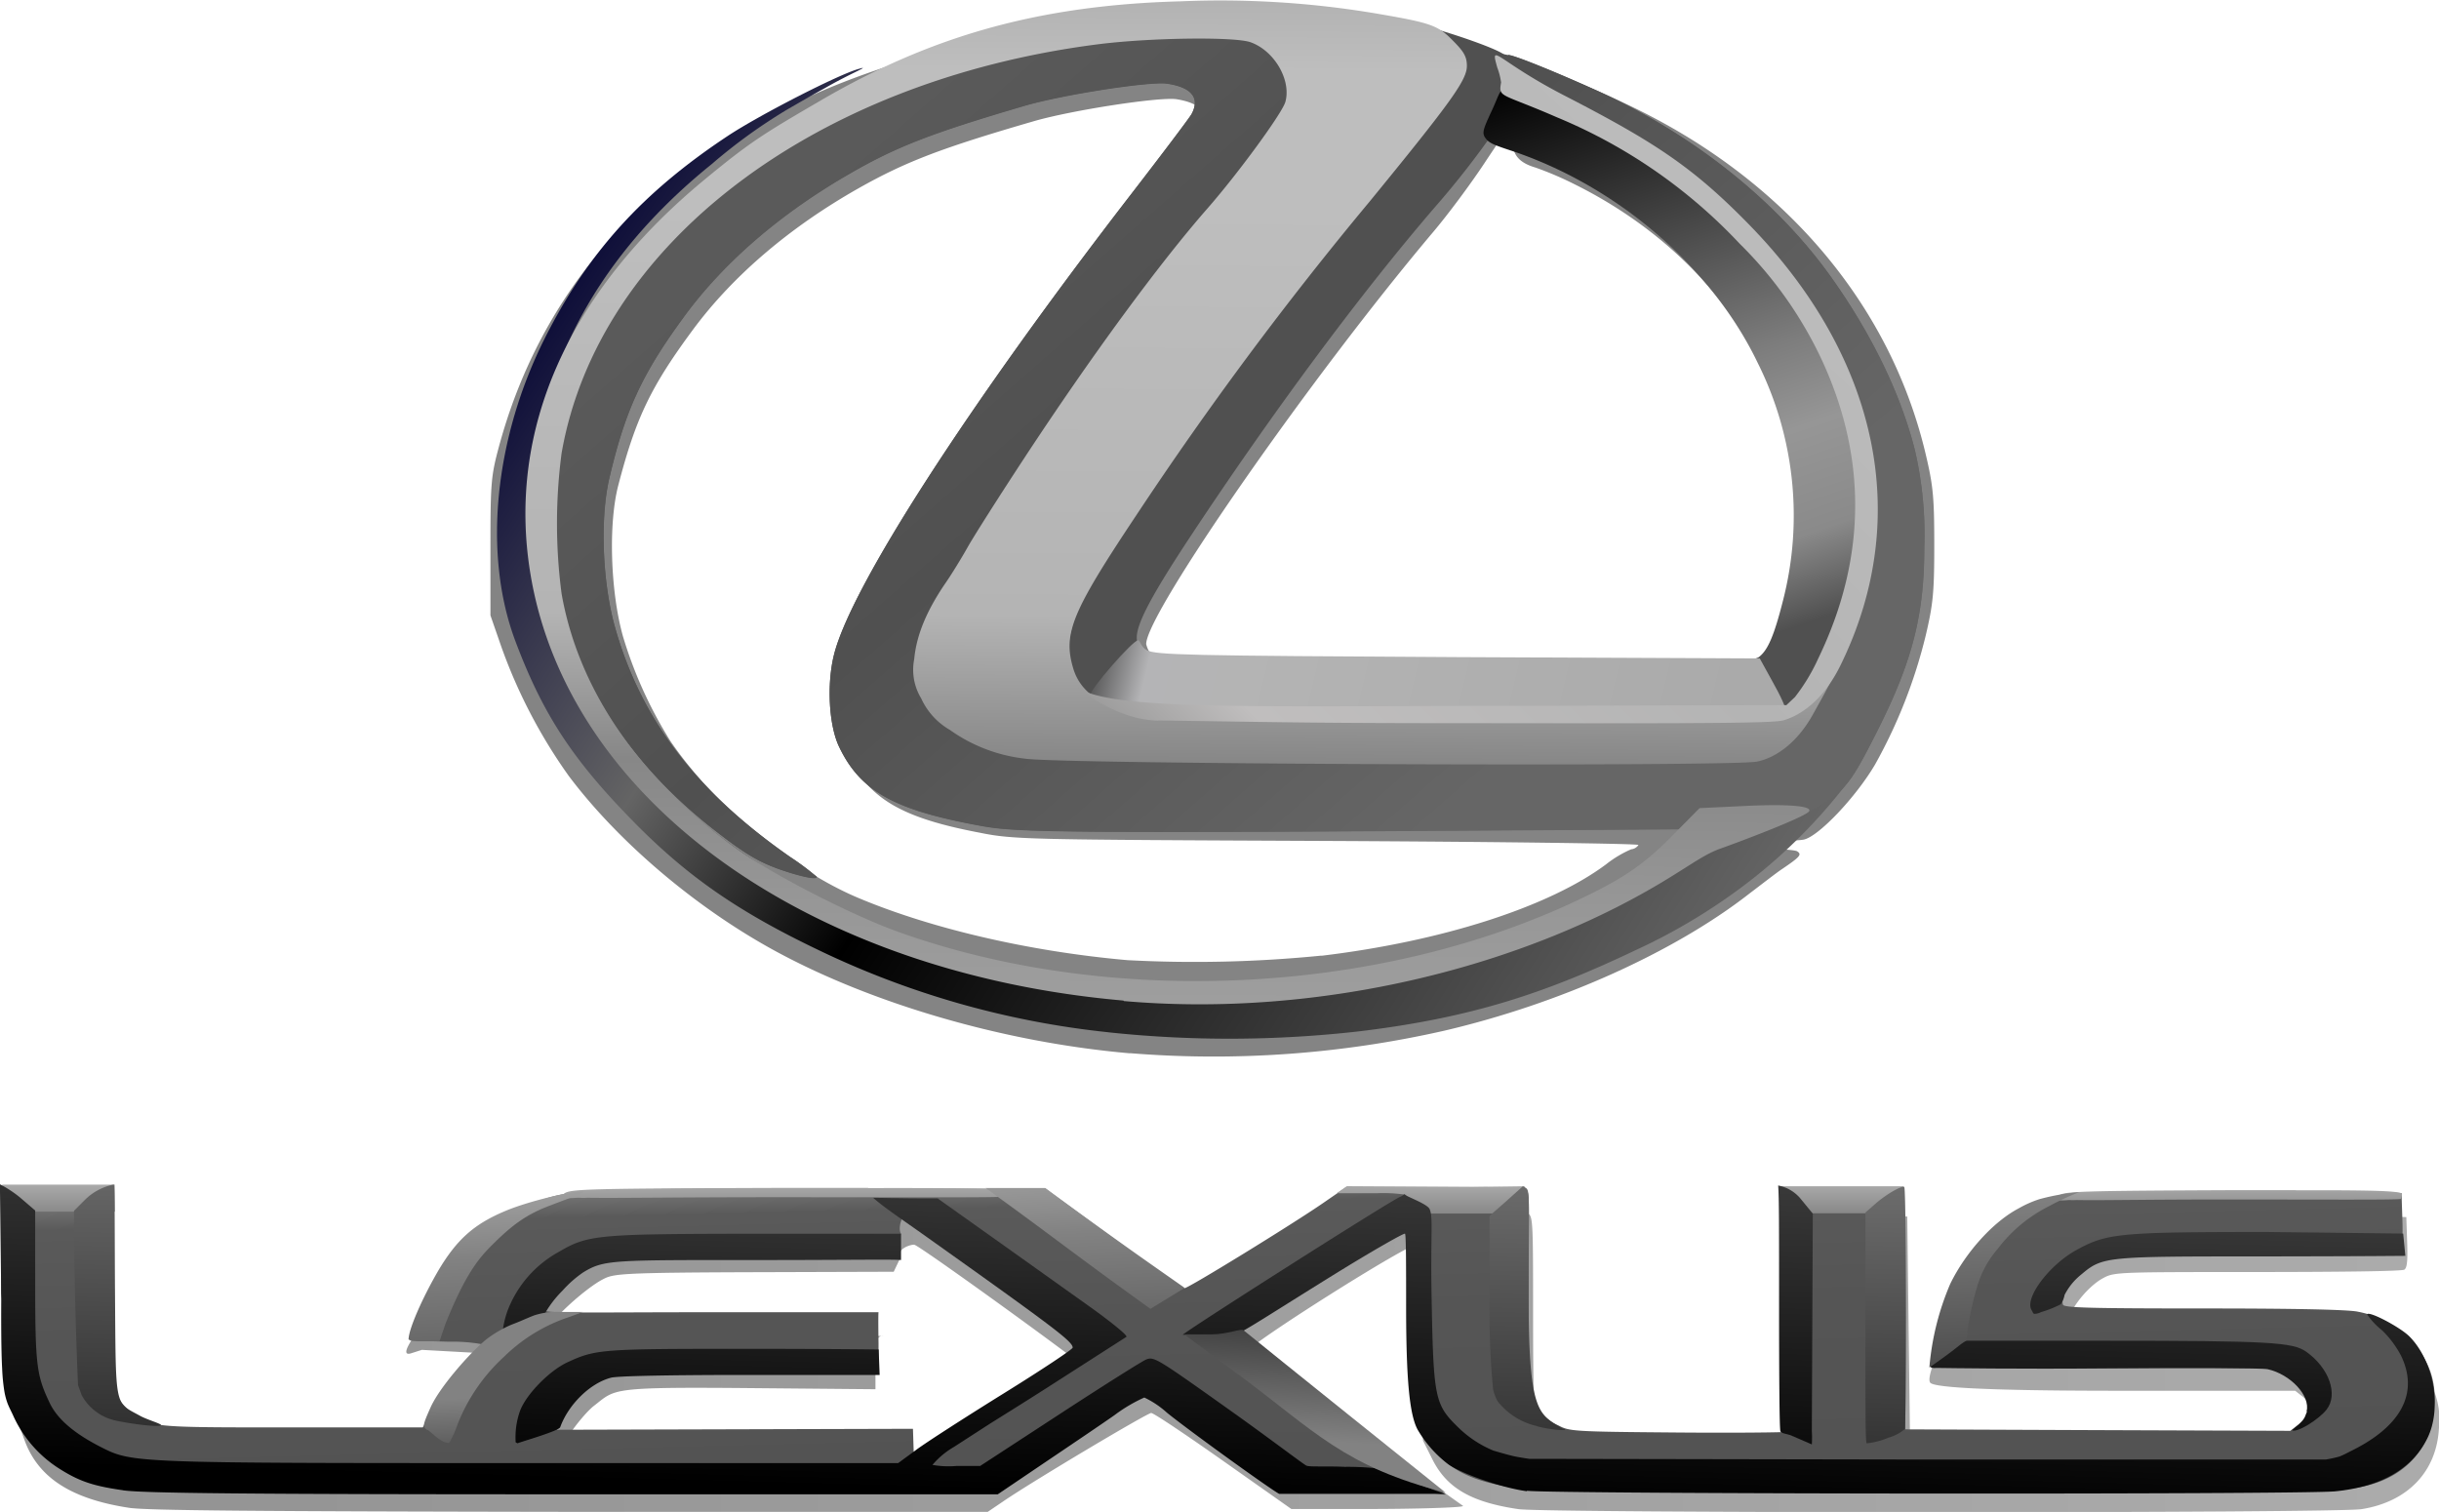 <svg id="Layer_1" data-name="Layer 1" xmlns="http://www.w3.org/2000/svg" xmlns:xlink="http://www.w3.org/1999/xlink" viewBox="0 0 350 216.99">
  <defs>
    <style>
      .cls-1 {
        mask: url(#mask);
      }

      .cls-10, .cls-12, .cls-14, .cls-16, .cls-18, .cls-2, .cls-20, .cls-22, .cls-24, .cls-26, .cls-27, .cls-29, .cls-4, .cls-6, .cls-8 {
        mix-blend-mode: multiply;
      }

      .cls-2 {
        fill: url(#linear-gradient);
      }

      .cls-3 {
        mask: url(#mask-2);
      }

      .cls-4 {
        fill: url(#linear-gradient-2);
      }

      .cls-5 {
        mask: url(#mask-3);
      }

      .cls-6 {
        fill: url(#linear-gradient-3);
      }

      .cls-7 {
        mask: url(#mask-4);
      }

      .cls-8 {
        fill: url(#linear-gradient-4);
      }

      .cls-9 {
        mask: url(#mask-5);
      }

      .cls-10 {
        fill: url(#linear-gradient-5);
      }

      .cls-11 {
        mask: url(#mask-6);
      }

      .cls-12 {
        fill: url(#linear-gradient-6);
      }

      .cls-13 {
        mask: url(#mask-7);
      }

      .cls-14 {
        fill: url(#linear-gradient-7);
      }

      .cls-15 {
        mask: url(#mask-8);
      }

      .cls-16 {
        fill: url(#linear-gradient-8);
      }

      .cls-17 {
        mask: url(#mask-10);
      }

      .cls-18 {
        fill: url(#linear-gradient-10);
      }

      .cls-19 {
        mask: url(#mask-11);
      }

      .cls-20 {
        fill: url(#linear-gradient-11);
      }

      .cls-21 {
        mask: url(#mask-12);
      }

      .cls-22 {
        fill: url(#linear-gradient-12);
      }

      .cls-23 {
        mask: url(#mask-13);
      }

      .cls-24 {
        fill: url(#radial-gradient);
      }

      .cls-25 {
        mask: url(#mask-14);
      }

      .cls-26 {
        fill: url(#linear-gradient-13);
      }

      .cls-27 {
        fill: url(#linear-gradient-14);
      }

      .cls-28 {
        mask: url(#mask-16);
      }

      .cls-29 {
        fill: url(#linear-gradient-15);
      }

      .cls-30 {
        opacity: 0.7;
        fill: url(#linear-gradient-16);
      }

      .cls-30, .cls-67, .cls-71, .cls-74, .cls-76, .cls-79, .cls-81, .cls-83 {
        isolation: isolate;
      }

      .cls-31 {
        fill: url(#linear-gradient-17);
      }

      .cls-32 {
        fill: url(#linear-gradient-18);
      }

      .cls-33 {
        fill: url(#linear-gradient-19);
      }

      .cls-34 {
        fill: url(#linear-gradient-20);
      }

      .cls-35 {
        fill: url(#linear-gradient-21);
      }

      .cls-36 {
        fill: url(#linear-gradient-22);
      }

      .cls-37 {
        fill: url(#linear-gradient-23);
      }

      .cls-38 {
        fill: url(#linear-gradient-24);
      }

      .cls-39 {
        fill: url(#linear-gradient-25);
      }

      .cls-40 {
        fill: url(#linear-gradient-26);
      }

      .cls-41 {
        fill: url(#linear-gradient-27);
      }

      .cls-42 {
        fill: url(#linear-gradient-28);
      }

      .cls-43 {
        fill: url(#linear-gradient-29);
      }

      .cls-44, .cls-67, .cls-74, .cls-79 {
        opacity: 0.5;
      }

      .cls-45 {
        fill: #090909;
      }

      .cls-46 {
        fill: url(#linear-gradient-30);
      }

      .cls-47 {
        mask: url(#mask-17);
      }

      .cls-48 {
        fill: url(#linear-gradient-31);
      }

      .cls-49 {
        mask: url(#mask-18);
      }

      .cls-50 {
        fill: url(#linear-gradient-32);
      }

      .cls-51 {
        fill: url(#linear-gradient-33);
      }

      .cls-52 {
        mask: url(#mask-19);
      }

      .cls-53 {
        fill: url(#linear-gradient-35);
      }

      .cls-54 {
        mask: url(#mask-20);
      }

      .cls-55 {
        fill: url(#linear-gradient-36);
      }

      .cls-56 {
        mask: url(#mask-21);
      }

      .cls-57 {
        fill: url(#linear-gradient-37);
      }

      .cls-58 {
        opacity: 0.8;
      }

      .cls-59 {
        mask: url(#mask-22);
      }

      .cls-60 {
        fill: url(#linear-gradient-38);
      }

      .cls-61 {
        mask: url(#mask-23);
      }

      .cls-62 {
        fill: url(#linear-gradient-39);
      }

      .cls-63 {
        fill: #505050;
      }

      .cls-64 {
        fill: url(#linear-gradient-40);
      }

      .cls-65 {
        fill: url(#linear-gradient-41);
      }

      .cls-66 {
        mask: url(#mask-24);
      }

      .cls-67 {
        fill: url(#linear-gradient-42);
      }

      .cls-68 {
        mask: url(#mask-25);
      }

      .cls-69 {
        fill: url(#linear-gradient-43);
      }

      .cls-70 {
        mask: url(#mask-26);
      }

      .cls-71, .cls-76, .cls-81 {
        opacity: 0.3;
      }

      .cls-71 {
        fill: url(#linear-gradient-44);
      }

      .cls-72 {
        fill: url(#linear-gradient-45);
      }

      .cls-73 {
        mask: url(#mask-27);
      }

      .cls-74 {
        fill: url(#linear-gradient-46);
      }

      .cls-75 {
        mask: url(#mask-29);
      }

      .cls-76 {
        fill: url(#linear-gradient-48);
      }

      .cls-77 {
        fill: url(#linear-gradient-49);
      }

      .cls-78 {
        mask: url(#mask-30);
      }

      .cls-79 {
        fill: url(#linear-gradient-50);
      }

      .cls-80 {
        mask: url(#mask-31);
      }

      .cls-81 {
        fill: url(#linear-gradient-51);
      }

      .cls-82 {
        mask: url(#mask-32);
      }

      .cls-83 {
        opacity: 0.6;
        fill: url(#radial-gradient-2);
      }

      .cls-84 {
        filter: url(#luminosity-noclip-32);
      }

      .cls-85 {
        filter: url(#luminosity-noclip-31);
      }

      .cls-86 {
        filter: url(#luminosity-noclip-30);
      }

      .cls-87 {
        filter: url(#luminosity-noclip-29);
      }

      .cls-88 {
        filter: url(#luminosity-noclip-27);
      }

      .cls-89 {
        filter: url(#luminosity-noclip-26);
      }

      .cls-90 {
        filter: url(#luminosity-noclip-25);
      }

      .cls-91 {
        filter: url(#luminosity-noclip-24);
      }

      .cls-92 {
        filter: url(#luminosity-noclip-23);
      }

      .cls-93 {
        filter: url(#luminosity-noclip-22);
      }

      .cls-94 {
        filter: url(#luminosity-noclip-21);
      }

      .cls-95 {
        filter: url(#luminosity-noclip-20);
      }

      .cls-96 {
        filter: url(#luminosity-noclip-19);
      }

      .cls-97 {
        filter: url(#luminosity-noclip-18);
      }

      .cls-98 {
        filter: url(#luminosity-noclip-17);
      }

      .cls-99 {
        filter: url(#luminosity-noclip-16);
      }

      .cls-100 {
        filter: url(#luminosity-noclip-14);
      }

      .cls-101 {
        filter: url(#luminosity-noclip-13);
      }

      .cls-102 {
        filter: url(#luminosity-noclip-12);
      }

      .cls-103 {
        filter: url(#luminosity-noclip-11);
      }

      .cls-104 {
        filter: url(#luminosity-noclip-10);
      }

      .cls-105 {
        filter: url(#luminosity-noclip-8);
      }

      .cls-106 {
        filter: url(#luminosity-noclip-7);
      }

      .cls-107 {
        filter: url(#luminosity-noclip-6);
      }

      .cls-108 {
        filter: url(#luminosity-noclip-5);
      }

      .cls-109 {
        filter: url(#luminosity-noclip-4);
      }

      .cls-110 {
        filter: url(#luminosity-noclip-3);
      }

      .cls-111 {
        filter: url(#luminosity-noclip-2);
      }

      .cls-112 {
        filter: url(#luminosity-noclip);
      }
    </style>
    <filter id="luminosity-noclip" x="161.48" y="-8442" width="156.89" height="32766" filterUnits="userSpaceOnUse" color-interpolation-filters="sRGB">
      <feFlood flood-color="#fff" result="bg"/>
      <feBlend in="SourceGraphic" in2="bg"/>
    </filter>
    <mask id="mask" x="161.48" y="-8442" width="156.89" height="32766" maskUnits="userSpaceOnUse">
      <g class="cls-112"/>
    </mask>
    <linearGradient id="linear-gradient" x1="100.89" y1="-190.4" x2="390.03" y2="-188.24" gradientTransform="matrix(0.65, 0, 0, -0.65, 88.17, 138.05)" gradientUnits="userSpaceOnUse">
      <stop offset="0" stop-color="#fff"/>
      <stop offset="0.22" stop-color="#dfdfdf"/>
      <stop offset="0.52" stop-color="#fff"/>
      <stop offset="0.75" stop-color="#fff"/>
      <stop offset="1" stop-color="#fff"/>
    </linearGradient>
    <filter id="luminosity-noclip-2" x="233.85" y="-8442" width="26.27" height="32766" filterUnits="userSpaceOnUse" color-interpolation-filters="sRGB">
      <feFlood flood-color="#fff" result="bg"/>
      <feBlend in="SourceGraphic" in2="bg"/>
    </filter>
    <mask id="mask-2" x="233.85" y="-8442" width="26.27" height="32766" maskUnits="userSpaceOnUse">
      <g class="cls-111"/>
    </mask>
    <linearGradient id="linear-gradient-2" x1="-379.16" y1="-87.67" x2="-390.28" y2="-61.98" gradientTransform="matrix(0.61, 0, 0, -0.62, 483.27, 106.71)" gradientUnits="userSpaceOnUse">
      <stop offset="0"/>
      <stop offset="0.16" stop-color="#4d4d4d"/>
      <stop offset="0.34" stop-color="#dfdfdf"/>
      <stop offset="0.41" stop-color="#bfbfbf"/>
      <stop offset="0.66"/>
      <stop offset="1"/>
    </linearGradient>
    <filter id="luminosity-noclip-3" x="193.92" y="-8442" width="106.34" height="32766" filterUnits="userSpaceOnUse" color-interpolation-filters="sRGB">
      <feFlood flood-color="#fff" result="bg"/>
      <feBlend in="SourceGraphic" in2="bg"/>
    </filter>
    <mask id="mask-3" x="193.92" y="-8442" width="106.34" height="32766" maskUnits="userSpaceOnUse">
      <g class="cls-110"/>
    </mask>
    <linearGradient id="linear-gradient-3" x1="-386.11" y1="-202.4" x2="-400.4" y2="-157.87" gradientTransform="matrix(0.61, 0, 0, -0.62, 478.97, 111.78)" gradientUnits="userSpaceOnUse">
      <stop offset="0"/>
      <stop offset="0.12" stop-color="#5e5e5e"/>
      <stop offset="0.29" stop-color="#dfdfdf"/>
      <stop offset="0.38" stop-color="#bfbfbf"/>
      <stop offset="0.52" stop-color="#7f7f7f"/>
      <stop offset="1"/>
    </linearGradient>
    <filter id="luminosity-noclip-4" x="231.34" y="-8442" width="99.93" height="32766" filterUnits="userSpaceOnUse" color-interpolation-filters="sRGB">
      <feFlood flood-color="#fff" result="bg"/>
      <feBlend in="SourceGraphic" in2="bg"/>
    </filter>
    <mask id="mask-4" x="231.34" y="-8442" width="99.93" height="32766" maskUnits="userSpaceOnUse">
      <g class="cls-109"/>
    </mask>
    <linearGradient id="linear-gradient-4" x1="647.37" y1="-154.34" x2="647.37" y2="-177.69" gradientTransform="matrix(0.65, 0, 0, -0.65, -139.74, 131.52)" gradientUnits="userSpaceOnUse">
      <stop offset="0" stop-color="#fff"/>
      <stop offset="1"/>
    </linearGradient>
    <filter id="luminosity-noclip-5" x="149.14" y="-8442" width="188.48" height="32766" filterUnits="userSpaceOnUse" color-interpolation-filters="sRGB">
      <feFlood flood-color="#fff" result="bg"/>
      <feBlend in="SourceGraphic" in2="bg"/>
    </filter>
    <mask id="mask-5" x="149.14" y="-8442" width="188.48" height="32766" maskUnits="userSpaceOnUse">
      <g class="cls-108"/>
    </mask>
    <linearGradient id="linear-gradient-5" x1="489.28" y1="6.67" x2="551" y2="-91.88" gradientTransform="matrix(0.65, 0, 0, -0.65, -140.03, 131.56)" xlink:href="#linear-gradient-4"/>
    <filter id="luminosity-noclip-6" x="149.65" y="-8442" width="185.24" height="32766" filterUnits="userSpaceOnUse" color-interpolation-filters="sRGB">
      <feFlood flood-color="#fff" result="bg"/>
      <feBlend in="SourceGraphic" in2="bg"/>
    </filter>
    <mask id="mask-6" x="149.65" y="-8442" width="185.24" height="32766" maskUnits="userSpaceOnUse">
      <g class="cls-107"/>
    </mask>
    <linearGradient id="linear-gradient-6" x1="293.07" y1="-264.69" x2="217.39" y2="-290.65" gradientTransform="matrix(0.65, 0, 0, -0.65, 115.18, 21.47)" gradientUnits="userSpaceOnUse">
      <stop offset="0" stop-color="#fff"/>
      <stop offset="0.25" stop-color="#e6e6e6"/>
      <stop offset="0.5" stop-color="#7f7f7f"/>
      <stop offset="1"/>
    </linearGradient>
    <filter id="luminosity-noclip-7" x="154.35" y="-8442" width="196.53" height="32766" filterUnits="userSpaceOnUse" color-interpolation-filters="sRGB">
      <feFlood flood-color="#fff" result="bg"/>
      <feBlend in="SourceGraphic" in2="bg"/>
    </filter>
    <mask id="mask-7" x="154.35" y="-8442" width="196.53" height="32766" maskUnits="userSpaceOnUse">
      <g class="cls-106"/>
    </mask>
    <linearGradient id="linear-gradient-7" x1="-376.62" y1="-276.47" x2="-377.16" y2="-205.54" gradientTransform="matrix(0.65, 0, 0, -0.65, 497.7, 109.89)" xlink:href="#linear-gradient-4"/>
    <filter id="luminosity-noclip-8" x="149.14" y="-8442" width="185.24" height="32766" filterUnits="userSpaceOnUse" color-interpolation-filters="sRGB">
      <feFlood flood-color="#fff" result="bg"/>
      <feBlend in="SourceGraphic" in2="bg"/>
    </filter>
    <mask id="mask-8" x="149.14" y="-8442" width="185.24" height="32766" maskUnits="userSpaceOnUse">
      <g class="cls-105"/>
    </mask>
    <linearGradient id="linear-gradient-8" x1="476.98" y1="-235.43" x2="539.24" y2="-181.29" xlink:href="#linear-gradient-4"/>
    <filter id="luminosity-noclip-10" x="231.11" y="-8442" width="113.57" height="32766" filterUnits="userSpaceOnUse" color-interpolation-filters="sRGB">
      <feFlood flood-color="#fff" result="bg"/>
      <feBlend in="SourceGraphic" in2="bg"/>
    </filter>
    <mask id="mask-10" x="231.11" y="-8442" width="113.57" height="32766" maskUnits="userSpaceOnUse">
      <g class="cls-104"/>
    </mask>
    <linearGradient id="linear-gradient-10" x1="610.33" y1="-91.15" x2="625.76" y2="-101.98" gradientTransform="matrix(0.65, 0, 0, -0.65, -139.74, 131.52)" gradientUnits="userSpaceOnUse">
      <stop offset="0" stop-color="#fff"/>
      <stop offset="0.25" stop-color="#bfbfbf"/>
      <stop offset="0.5" stop-color="#7f7f7f"/>
      <stop offset="1"/>
    </linearGradient>
    <filter id="luminosity-noclip-11" x="289.31" y="-8442" width="46.72" height="32766" filterUnits="userSpaceOnUse" color-interpolation-filters="sRGB">
      <feFlood flood-color="#fff" result="bg"/>
      <feBlend in="SourceGraphic" in2="bg"/>
    </filter>
    <mask id="mask-11" x="289.31" y="-8442" width="46.72" height="32766" maskUnits="userSpaceOnUse">
      <g class="cls-103"/>
    </mask>
    <linearGradient id="linear-gradient-11" x1="650.02" y1="-51.97" x2="680.88" y2="-57.92" gradientTransform="matrix(0.65, 0, 0, -0.65, -139.74, 131.52)" gradientUnits="userSpaceOnUse">
      <stop offset="0"/>
      <stop offset="0.11" stop-color="#f2f2f2"/>
      <stop offset="0.22" stop-color="#e6e6e6"/>
      <stop offset="0.51" stop-color="#7f7f7f"/>
      <stop offset="1"/>
    </linearGradient>
    <filter id="luminosity-noclip-12" x="314.76" y="-8442" width="20.13" height="32766" filterUnits="userSpaceOnUse" color-interpolation-filters="sRGB">
      <feFlood flood-color="#fff" result="bg"/>
      <feBlend in="SourceGraphic" in2="bg"/>
    </filter>
    <mask id="mask-12" x="314.76" y="-8442" width="20.13" height="32766" maskUnits="userSpaceOnUse">
      <g class="cls-102"/>
    </mask>
    <linearGradient id="linear-gradient-12" x1="322.4" y1="-362.16" x2="322.25" y2="-371.61" gradientTransform="matrix(0.65, 0, 0, -0.65, 115.18, 21.47)" gradientUnits="userSpaceOnUse">
      <stop offset="0" stop-color="#fff"/>
      <stop offset="0.5" stop-color="#e6e6e6"/>
      <stop offset="0.7" stop-color="#7f7f7f"/>
      <stop offset="1"/>
    </linearGradient>
    <filter id="luminosity-noclip-13" x="150.4" y="-8442" width="187.42" height="32766" filterUnits="userSpaceOnUse" color-interpolation-filters="sRGB">
      <feFlood flood-color="#fff" result="bg"/>
      <feBlend in="SourceGraphic" in2="bg"/>
    </filter>
    <mask id="mask-13" x="150.4" y="-8442" width="187.42" height="32766" maskUnits="userSpaceOnUse">
      <g class="cls-101"/>
    </mask>
    <radialGradient id="radial-gradient" cx="117.86" cy="-336.08" r="93.71" gradientTransform="matrix(0.12, 0.5, 0.64, -0.15, 447.84, 75.67)" gradientUnits="userSpaceOnUse">
      <stop offset="0" stop-color="#e6e6e6"/>
      <stop offset="0.75" stop-color="#737373"/>
      <stop offset="1"/>
    </radialGradient>
    <filter id="luminosity-noclip-14" x="154.41" y="-8442" width="196.47" height="32766" filterUnits="userSpaceOnUse" color-interpolation-filters="sRGB">
      <feFlood flood-color="#fff" result="bg"/>
      <feBlend in="SourceGraphic" in2="bg"/>
    </filter>
    <mask id="mask-14" x="154.41" y="-8442" width="196.47" height="32766" maskUnits="userSpaceOnUse">
      <g class="cls-100"/>
    </mask>
    <linearGradient id="linear-gradient-13" x1="461.77" y1="200.35" x2="673.78" y2="108.9" gradientTransform="matrix(0.65, 0, 0, -0.65, -139.74, 295.66)" gradientUnits="userSpaceOnUse">
      <stop offset="0"/>
      <stop offset="0.39" stop-color="#f2f2f2"/>
      <stop offset="0.47" stop-color="#e6e6e6"/>
      <stop offset="0.7" stop-color="#7f7f7f"/>
      <stop offset="1"/>
    </linearGradient>
    <linearGradient id="linear-gradient-14" x1="-379.7" y1="-238.69" x2="-378.62" y2="-204.04" gradientTransform="matrix(0.65, 0, 0, -0.65, 497.7, 109.89)" xlink:href="#linear-gradient-4"/>
    <filter id="luminosity-noclip-16" x="154.86" y="-8442" width="196.53" height="32766" filterUnits="userSpaceOnUse" color-interpolation-filters="sRGB">
      <feFlood flood-color="#fff" result="bg"/>
      <feBlend in="SourceGraphic" in2="bg"/>
    </filter>
    <mask id="mask-16" x="154.86" y="-8442" width="196.53" height="32766" maskUnits="userSpaceOnUse">
      <g class="cls-99"/>
    </mask>
    <linearGradient id="linear-gradient-15" x1="504.81" y1="231.48" x2="533.82" y2="200.89" gradientTransform="matrix(0.65, 0, 0, -0.65, -139.03, 294.95)" xlink:href="#linear-gradient-4"/>
    <linearGradient id="linear-gradient-16" x1="144.88" y1="-121.6" x2="755.41" y2="-121.6" gradientTransform="matrix(0.57, 0, 0, -0.57, -7.68, 267.88)" gradientUnits="userSpaceOnUse">
      <stop offset="0" stop-color="#646464"/>
      <stop offset="1" stop-color="#888"/>
    </linearGradient>
    <linearGradient id="linear-gradient-17" x1="451.6" y1="-180.17" x2="448.67" y2="-58.7" gradientTransform="matrix(0.57, 0, 0, -0.57, -7.68, 266.05)" gradientUnits="userSpaceOnUse">
      <stop offset="0" stop-color="#505050"/>
      <stop offset="0.06" stop-color="#525252"/>
      <stop offset="0.56" stop-color="#555"/>
      <stop offset="0.79" stop-color="#5a5a5a"/>
      <stop offset="1" stop-color="#c8c8c8"/>
    </linearGradient>
    <linearGradient id="linear-gradient-18" x1="446.21" y1="-76.75" x2="446.21" y2="-88.29" gradientTransform="matrix(0.57, 0, 0, -0.57, -7.68, 266.05)" gradientUnits="userSpaceOnUse">
      <stop offset="0" stop-color="#b8b8b8"/>
      <stop offset="1" stop-color="#828282"/>
    </linearGradient>
    <linearGradient id="linear-gradient-19" x1="702.04" y1="-77.36" x2="699.37" y2="-178.19" gradientTransform="matrix(0.57, 0, 0, -0.5, -7.67, 268.03)" gradientUnits="userSpaceOnUse">
      <stop offset="0" stop-color="#464646"/>
      <stop offset="1"/>
    </linearGradient>
    <linearGradient id="linear-gradient-20" x1="322" y1="-62.62" x2="319.33" y2="-163.45" gradientTransform="matrix(0.57, 0, 0, -0.52, -7.68, 268.65)" xlink:href="#linear-gradient-19"/>
    <linearGradient id="linear-gradient-21" x1="680.85" y1="-63.48" x2="678.18" y2="-164.32" gradientTransform="matrix(0.57, 0, 0, -0.57, -7.68, 266.05)" xlink:href="#linear-gradient-19"/>
    <linearGradient id="linear-gradient-22" x1="596.32" y1="-61.23" x2="593.65" y2="-162.07" gradientTransform="matrix(0.57, 0, 0, -0.57, -7.68, 266.05)" xlink:href="#linear-gradient-19"/>
    <linearGradient id="linear-gradient-23" x1="321.64" y1="-59.96" x2="318.97" y2="-160.8" gradientTransform="matrix(0.57, 0, 0, -0.53, -7.68, 269.32)" xlink:href="#linear-gradient-19"/>
    <linearGradient id="linear-gradient-24" x1="600.18" y1="-61.34" x2="597.5" y2="-162.18" gradientTransform="matrix(0.57, 0, 0, -0.57, -7.68, 266.05)" xlink:href="#linear-gradient-19"/>
    <linearGradient id="linear-gradient-25" x1="327.5" y1="-54.1" x2="324.82" y2="-154.94" gradientTransform="matrix(0.57, 0, 0, -0.57, -7.68, 266.05)" xlink:href="#linear-gradient-19"/>
    <linearGradient id="linear-gradient-26" x1="393.91" y1="-62.11" x2="391.75" y2="-166.77" gradientTransform="matrix(0.57, 0, 0, -0.57, -7.68, 266.05)" gradientUnits="userSpaceOnUse">
      <stop offset="0" stop-color="#787878"/>
      <stop offset="1" stop-color="#1e1e1e"/>
    </linearGradient>
    <linearGradient id="linear-gradient-27" x1="455.15" y1="-62.69" x2="458.76" y2="-147.86" gradientTransform="matrix(0.57, 0, 0, -0.57, -7.68, 266.05)" gradientUnits="userSpaceOnUse">
      <stop offset="0" stop-color="#b4b4b4"/>
      <stop offset="0.32" stop-color="#828282"/>
      <stop offset="1" stop-color="#3c3c3c"/>
    </linearGradient>
    <linearGradient id="linear-gradient-28" x1="472.24" y1="-173.9" x2="475.82" y2="-114.59" gradientTransform="matrix(0.57, 0, 0, -0.57, -7.68, 266.05)" gradientUnits="userSpaceOnUse">
      <stop offset="0" stop-color="#828282"/>
      <stop offset="0.5" stop-color="#828282"/>
      <stop offset="1" stop-color="#3c3c3c"/>
    </linearGradient>
    <linearGradient id="linear-gradient-29" x1="270.44" y1="-110.93" x2="271.88" y2="-155.68" xlink:href="#linear-gradient-28"/>
    <linearGradient id="linear-gradient-30" x1="-13.77" y1="-257.52" x2="269.31" y2="-441.4" gradientTransform="matrix(0.65, 0, 0, -0.65, 155.69, 16.83)" gradientUnits="userSpaceOnUse">
      <stop offset="0" stop-color="#000032"/>
      <stop offset="0.25" stop-color="#646464"/>
      <stop offset="0.42"/>
      <stop offset="1" stop-color="#787878"/>
    </linearGradient>
    <filter id="luminosity-noclip-17" x="161.48" y="240.54" width="156.89" height="41.93" filterUnits="userSpaceOnUse" color-interpolation-filters="sRGB">
      <feFlood flood-color="#fff" result="bg"/>
      <feBlend in="SourceGraphic" in2="bg"/>
    </filter>
    <mask id="mask-17" x="86.48" y="99.03" width="156.89" height="41.93" maskUnits="userSpaceOnUse">
      <g class="cls-98">
        <g transform="translate(-75 -141.5)">
          <g id="_Group_17" data-name="&lt;Group&gt;">
            <g class="cls-1">
              <path id="path3126" class="cls-2" d="M233.12,282.36c-8.54-.91-21.07-3.63-27.68-6a175.48,175.48,0,0,1-17.17-7.5,129.61,129.61,0,0,1-13.83-10.29c-5.24-4.51-13.65-15.11-12.92-16.28a17.1,17.1,0,0,1,4.66-1.74,11.42,11.42,0,0,1,1.65,2.51,64.24,64.24,0,0,0,15.56,17.75c8.33,6.79,14.33,9.79,26.49,13.24,25.08,7.12,54.27,6.79,77.61-.88,9.12-3,18.34-8,21.81-11.84,0.94-1,8.4-3.67,8.93-3.15s-1.09,2.89-4.71,6c-6.45,5.54-22.48,12.45-35.32,15.22-11.55,2.49-15.62,2.91-29.74,3-7.41.07-14.31,0-15.34-.07h0Z"/>
            </g>
          </g>
        </g>
      </g>
    </mask>
    <linearGradient id="linear-gradient-31" x1="100.89" y1="-190.4" x2="390.03" y2="-188.24" gradientTransform="matrix(0.65, 0, 0, -0.65, 88.17, 138.05)" gradientUnits="userSpaceOnUse">
      <stop offset="0" stop-color="#999"/>
      <stop offset="0.22" stop-color="#3c3c3c"/>
      <stop offset="0.52" stop-color="#969696"/>
      <stop offset="0.75" stop-color="#828282"/>
      <stop offset="1" stop-color="#5a5a5a"/>
    </linearGradient>
    <filter id="luminosity-noclip-18" x="154.35" y="146.48" width="196.53" height="120.94" filterUnits="userSpaceOnUse" color-interpolation-filters="sRGB">
      <feFlood flood-color="#fff" result="bg"/>
      <feBlend in="SourceGraphic" in2="bg"/>
    </filter>
    <mask id="mask-18" x="79.35" y="4.97" width="196.53" height="120.94" maskUnits="userSpaceOnUse">
      <g class="cls-97">
        <g transform="translate(-75 -141.5)">
          <g id="_Group_18" data-name="&lt;Group&gt;">
            <g class="cls-13">
              <path id="path3068-2" class="cls-14" d="M187.71,266.55c-3.76-1.19-5.83-2.38-10.46-6-10.16-7.89-17.51-17.88-20.76-28.22-1.92-6.11-2.35-10.11-2.07-19,0.22-6.79.44-8.63,1.48-12.15a59.52,59.52,0,0,1,12.18-22.69c13.6-16.33,39-28.65,64.85-31.46,7.16-.78,20.54-0.84,22.59-0.11a9.23,9.23,0,0,1,5,5.58c0.47,1.57.41,2-.51,3.83a25.16,25.16,0,0,1-2.37,3.68c-0.73.9-2.63,3.36-4.23,5.47s-5.32,6.81-8.28,10.46-7.77,10-10.7,14.06c-5.42,7.57-17.29,25.53-19.66,29.74-0.72,1.28-2,3.29-2.84,4.47a45.72,45.72,0,0,0-3.22,5.69c-1.55,3.27-1.67,3.82-1.51,7,0.22,4.28,1.55,6.5,5.38,9,5.76,3.72.52,3.42,61.32,3.42h54.23l4.7-5.07c3.63-3.91,5.06-5.85,6.3-8.53a67.25,67.25,0,0,0,4.47-14.64c0.68-3.93.26-14.46-.69-17.15a71.27,71.27,0,0,0-8.86-20.6c-7.44-11.63-18.05-20.86-33.38-29.06-2.72-1.46-9.67-4.81-9.56-4.92,0.33-.33,10.68,4,15.79,6.53,12.61,6.28,23.45,15.27,30.65,25.42,5.34,7.52,9.76,16.08,11.95,24.71a53.92,53.92,0,0,1,1.35,14.21c0,10.44-2.21,17.29-7.31,27.24-3.58,7-4.4,7.88-9.82,10.73l-6,2.18-53.5.33c-54.61.34-54.76,0-60.08-1-11.39-2.2-16.05-4.91-19-11.07-1.48-3.05-1.81-9-.74-13.25,2.45-9.76,19.23-35.76,42.71-66.17,4.47-5.79,8.34-10.92,8.6-11.41,1.24-2.32,0-3.85-3.53-4.37-2.46-.36-15,1.59-20.44,3.18-13.27,3.89-18.4,5.88-25,9.69-10,5.74-18.15,12.78-23.83,20.53-6.06,8.26-8.46,13.46-10.75,23.21-1.35,5.77-1,14.77.74,21.17,3.71,13.34,11.57,23.71,25.2,33.21a37.8,37.8,0,0,1,3.83,2.86c0,0.38-1.66.1-4.18-.7h0Z"/>
            </g>
          </g>
        </g>
      </g>
    </mask>
    <linearGradient id="linear-gradient-32" x1="-376.62" y1="-276.47" x2="-377.16" y2="-205.54" gradientTransform="matrix(0.65, 0, 0, -0.65, 497.7, 109.89)" gradientUnits="userSpaceOnUse">
      <stop offset="0"/>
      <stop offset="1"/>
    </linearGradient>
    <linearGradient id="linear-gradient-33" x1="-455.89" y1="-74.16" x2="-248.71" y2="-310.24" gradientTransform="matrix(0.65, 0, 0, -0.65, 498.07, 110.02)" gradientUnits="userSpaceOnUse">
      <stop offset="0" stop-color="#5a5a5a"/>
      <stop offset="0.27" stop-color="#505050"/>
      <stop offset="0.63" stop-color="#666"/>
      <stop offset="0.67" stop-color="#666"/>
      <stop offset="1" stop-color="#666"/>
    </linearGradient>
    <filter id="luminosity-noclip-19" x="154.41" y="146.48" width="196.47" height="114.35" filterUnits="userSpaceOnUse" color-interpolation-filters="sRGB">
      <feFlood flood-color="#fff" result="bg"/>
      <feBlend in="SourceGraphic" in2="bg"/>
    </filter>
    <mask id="mask-19" x="79.41" y="4.97" width="196.47" height="114.35" maskUnits="userSpaceOnUse">
      <g class="cls-96">
        <g transform="translate(-75 -141.5)">
          <g id="_Group_19" data-name="&lt;Group&gt;">
            <g class="cls-25">
              <path id="path3305" class="cls-26" d="M154.43,213.4c0.22-6.79.44-8.63,1.48-12.15a59.52,59.52,0,0,1,12.18-22.69c13.6-16.33,39-28.65,64.85-31.46,7.16-.78,20.54-0.84,22.59-0.11a9.23,9.23,0,0,1,5,5.58c0.47,1.57.41,2-.51,3.83a25.16,25.16,0,0,1-2.37,3.68c-0.73.9-2.63,3.36-4.23,5.47s-5.32,6.81-8.28,10.46-7.77,10-10.7,14.06c-5.42,7.57-17.29,25.53-19.66,29.74-0.72,1.28-2,3.29-2.84,4.47a45.72,45.72,0,0,0-3.22,5.69c-1.55,3.27-1.67,3.82-1.51,7,0.22,4.28,1.55,6.5,5.38,9,5.76,3.72.52,3.42,61.32,3.42h54.23l4.7-5.07c3.63-3.91,5.06-5.85,6.3-8.53a67.25,67.25,0,0,0,4.47-14.64c0.68-3.93.26-14.46-.69-17.15-1.79-7.28-5.84-13.51-9.74-19.72-7.44-11.63-18.05-20.86-33.38-29.06a76.72,76.72,0,0,1-8.68-5.8c0.33-.33,10.68,4,15.79,6.53,12.61,6.28,23.45,15.27,30.65,25.42,5.34,7.52,9.76,16.08,11.95,24.71a53.91,53.91,0,0,1,1.35,14.21c0,10.44-2.21,17.29-7.31,27.24-3.58,7-4.4,7.88-9.82,10.73l-6,2.18-53.5.33c-54.61.34-54.76,0-60.08-1-11.39-2.2-16.05-4.91-19-11.07-1.48-3.05-1.81-9-.74-13.25,2.45-9.76,19.23-35.76,42.71-66.17,4.47-5.79,8.34-10.92,8.6-11.41,1.24-2.32,0-3.85-3.53-4.37-2.46-.36-15,1.59-20.44,3.18-13.27,3.89-18.4,5.88-25,9.69-10,5.74-18.15,12.78-23.83,20.53-6.06,8.26-8.46,13.46-10.75,23.21-1.35,5.76-1,14.77.74,21.17-7.72-6.45-8.6-12.16-8.43-17.78h0Z"/>
            </g>
          </g>
        </g>
      </g>
    </mask>
    <linearGradient id="linear-gradient-35" x1="461.77" y1="200.35" x2="673.78" y2="108.9" gradientTransform="matrix(0.65, 0, 0, -0.65, -139.74, 295.66)" gradientUnits="userSpaceOnUse">
      <stop offset="0" stop-color="#323232"/>
      <stop offset="0.39" stop-color="#323232"/>
      <stop offset="0.47" stop-color="#323232"/>
      <stop offset="0.7" stop-color="#e1e1e1"/>
      <stop offset="1" stop-color="#c8c8c8"/>
    </linearGradient>
    <filter id="luminosity-noclip-20" x="154.35" y="146.48" width="196.53" height="114.35" filterUnits="userSpaceOnUse" color-interpolation-filters="sRGB">
      <feFlood flood-color="#fff" result="bg"/>
      <feBlend in="SourceGraphic" in2="bg"/>
    </filter>
    <mask id="mask-20" x="79.35" y="4.97" width="196.53" height="114.35" maskUnits="userSpaceOnUse">
      <g class="cls-95">
        <g transform="translate(-75 -141.5)">
          <g id="_Group_20" data-name="&lt;Group&gt;">
            <g class="cls-13">
              <path id="path3992-7" class="cls-27" d="M156.5,232.35c-1.92-6.11-2.35-10.11-2.07-19,0.22-6.79.44-8.63,1.48-12.15a59.52,59.52,0,0,1,12.18-22.69c13.6-16.33,39-28.65,64.85-31.46,7.16-.78,20.54-0.84,22.59-0.11a9.23,9.23,0,0,1,5,5.58c0.47,1.57.41,2-.51,3.83a25.16,25.16,0,0,1-2.37,3.68c-0.73.9-2.63,3.36-4.23,5.47s-5.32,6.81-8.28,10.46-7.77,10-10.7,14.06c-5.42,7.57-17.29,25.53-19.66,29.74-0.72,1.28-2,3.29-2.84,4.47a45.73,45.73,0,0,0-3.22,5.69c-1.55,3.27-1.67,3.82-1.51,7,0.22,4.28,1.55,6.5,5.38,9,5.76,3.72.52,3.42,61.32,3.42h54.23l4.7-5.07c3.63-3.91,5.06-5.85,6.3-8.53a67.25,67.25,0,0,0,4.47-14.64c0.68-3.93.26-14.46-.69-17.15a71.27,71.27,0,0,0-8.86-20.6c-7.44-11.63-18.05-20.86-33.38-29.06-2.72-1.46-9.67-4.81-9.56-4.92,0.33-.33,10.68,4,15.79,6.53,12.61,6.28,23.45,15.27,30.65,25.42,5.34,7.52,9.76,16.08,11.95,24.71a53.91,53.91,0,0,1,1.35,14.21c0,10.44-2.21,17.29-7.31,27.24-3.58,7-4.4,7.88-9.82,10.73l-6,2.18-53.5.33c-54.61.34-54.76,0-60.08-1-11.39-2.2-16.05-4.91-19-11.07-1.48-3.05-1.81-9-.74-13.25,2.45-9.76,19.23-35.76,42.71-66.17,4.47-5.79,8.34-10.92,8.6-11.41,1.24-2.32,0-3.85-3.53-4.37-2.46-.36-15,1.59-20.44,3.18-13.27,3.89-18.4,5.88-25,9.69-10,5.74-18.15,12.78-23.83,20.53-6.06,8.26-8.46,13.46-10.75,23.21-1.35,5.76-1,14.77.74,21.17-2.17,1.27,3.62,10.09-6.37,1.18h0Z"/>
            </g>
          </g>
        </g>
      </g>
    </mask>
    <linearGradient id="linear-gradient-36" x1="-379.7" y1="-238.69" x2="-378.62" y2="-204.04" xlink:href="#linear-gradient-32"/>
    <filter id="luminosity-noclip-21" x="154.86" y="145.97" width="196.53" height="114.35" filterUnits="userSpaceOnUse" color-interpolation-filters="sRGB">
      <feFlood flood-color="#fff" result="bg"/>
      <feBlend in="SourceGraphic" in2="bg"/>
    </filter>
    <mask id="mask-21" x="79.86" y="4.46" width="196.53" height="114.35" maskUnits="userSpaceOnUse">
      <g class="cls-94">
        <g transform="translate(-75 -141.5)">
          <g id="_Group_21" data-name="&lt;Group&gt;">
            <g class="cls-28">
              <path id="path3274" class="cls-29" d="M157,231.84c-1.92-6.11-2.35-10.11-2.07-19,0.22-6.79.44-8.63,1.48-12.15A59.52,59.52,0,0,1,168.6,178c13.6-16.33,39-28.65,64.85-31.46,7.16-.78,20.54-0.84,22.59-0.11a9.23,9.23,0,0,1,5,5.58c0.47,1.57.41,2-.51,3.83a25.16,25.16,0,0,1-2.37,3.68c-0.73.9-2.63,3.36-4.23,5.47s-5.32,6.81-8.28,10.46-7.77,10-10.7,14.06c-5.42,7.57-17.29,25.53-19.66,29.74-0.72,1.28-2,3.29-2.84,4.47a45.73,45.73,0,0,0-3.22,5.69c-1.55,3.27-1.67,3.82-1.51,7,0.22,4.28,1.55,6.5,5.38,9,5.76,3.72.53,3.42,61.32,3.42h54.23l4.7-5.07c3.63-3.91,5.06-5.85,6.3-8.53a67.25,67.25,0,0,0,4.47-14.64c0.68-3.93.26-14.46-.69-17.15-1.79-7.28-5.84-13.51-9.74-19.72-7.44-11.63-18.05-20.86-33.38-29.06a76.73,76.73,0,0,1-8.68-5.8c0.33-.33,10.68,4,15.79,6.53,12.61,6.28,23.45,15.27,30.65,25.42,5.34,7.52,9.76,16.08,11.95,24.71a53.91,53.91,0,0,1,1.35,14.21c0,10.44-2.21,17.29-7.31,27.24-3.58,7-4.4,7.88-9.82,10.73l-6,2.18-53.5.33c-54.61.34-54.76,0-60.08-1-11.39-2.2-16.05-4.91-19-11.07-1.48-3.05-1.81-9-.74-13.25,2.45-9.76,19.23-35.76,42.71-66.17,4.47-5.79,8.34-10.92,8.6-11.41,1.24-2.32,0-3.85-3.53-4.37-2.46-.36-15,1.59-20.44,3.18-13.27,3.89-18.4,5.88-25,9.69-10,5.74-18.15,12.78-23.83,20.53-6.06,8.26-8.46,13.46-10.75,23.21-1.35,5.76-1,14.77.74,21.17-2.17,1.27-1.69.76-6.37,1.18h0Z"/>
            </g>
          </g>
        </g>
      </g>
    </mask>
    <linearGradient id="linear-gradient-37" x1="504.81" y1="231.48" x2="533.82" y2="200.89" gradientTransform="matrix(0.65, 0, 0, -0.65, -139.03, 294.95)" gradientUnits="userSpaceOnUse">
      <stop offset="0" stop-color="#28170b"/>
      <stop offset="1" stop-color="#28170b"/>
    </linearGradient>
    <filter id="luminosity-noclip-22" x="233.85" y="146.92" width="26.27" height="23.94" filterUnits="userSpaceOnUse" color-interpolation-filters="sRGB">
      <feFlood flood-color="#fff" result="bg"/>
      <feBlend in="SourceGraphic" in2="bg"/>
    </filter>
    <mask id="mask-22" x="158.85" y="5.42" width="26.27" height="23.94" maskUnits="userSpaceOnUse">
      <g class="cls-93">
        <g transform="translate(-75 -141.5)">
          <g id="_Group_22" data-name="&lt;Group&gt;">
            <g class="cls-3">
              <path id="path3068-2-3-6-4" class="cls-4" d="M233.85,147.52c6.74-.74,19.32-0.81,21.26-0.11a8.78,8.78,0,0,1,4.74,5.35c0.44,1.51.38,2-.48,3.67a24.18,24.18,0,0,1-2.23,3.53c-0.69.86-2.48,3.22-4,5.24-10.85,10.92-8.81,4.71-7.32-7.45,1.16-2.22,0-3.69-3.32-4.19-4.23-3.35-.19-2.79-8.68-6h0Z"/>
            </g>
          </g>
        </g>
      </g>
    </mask>
    <linearGradient id="linear-gradient-38" x1="-379.16" y1="-87.67" x2="-390.28" y2="-61.98" gradientTransform="matrix(0.61, 0, 0, -0.62, 483.27, 106.71)" gradientUnits="userSpaceOnUse">
      <stop offset="0" stop-color="#b3b3b3"/>
      <stop offset="0.16" stop-color="#b3b3b3"/>
      <stop offset="0.34" stop-color="#b3b3b3"/>
      <stop offset="0.41" stop-color="#b3b3b3"/>
      <stop offset="0.66" stop-color="#b3b3b3"/>
      <stop offset="1" stop-color="#b3b3b3"/>
    </linearGradient>
    <filter id="luminosity-noclip-23" x="193.92" y="176.72" width="106.34" height="83.43" filterUnits="userSpaceOnUse" color-interpolation-filters="sRGB">
      <feFlood flood-color="#fff" result="bg"/>
      <feBlend in="SourceGraphic" in2="bg"/>
    </filter>
    <mask id="mask-23" x="118.92" y="35.21" width="106.34" height="83.43" maskUnits="userSpaceOnUse">
      <g class="cls-92">
        <g transform="translate(-75 -141.5)">
          <g id="_Group_23" data-name="&lt;Group&gt;">
            <g class="cls-5">
              <path id="path3068-2-3-6" class="cls-6" d="M242.31,178.84c-2.78,3.49-7.31,9.55-10.07,13.47-5.1,7.26-16.27,24.47-18.5,28.51-0.68,1.22-1.88,3.15-2.67,4.28a44.07,44.07,0,0,0-3,5.45c-1.46,3.13-1.57,3.66-1.42,6.67,0.2,4.1,1.46,6.23,5.06,8.6,5.42,3.56.49,3.28,57.69,3.28,7.44,3.31,65.47,8.82.26,10.91-51.37.32-51.52,0-56.52-1-10.71-2.11-15.1-4.71-17.9-10.61-1.39-2.93-1.7-8.61-.69-12.7,12.68-44.07,53.84-66.28,47.8-56.88h0Z"/>
            </g>
          </g>
        </g>
      </g>
    </mask>
    <linearGradient id="linear-gradient-39" x1="-386.11" y1="-202.4" x2="-400.4" y2="-157.87" gradientTransform="matrix(0.61, 0, 0, -0.62, 478.97, 111.78)" gradientUnits="userSpaceOnUse">
      <stop offset="0" stop-color="#b3b3b3"/>
      <stop offset="0.12" stop-color="#b3b3b3"/>
      <stop offset="0.29" stop-color="#b3b3b3"/>
      <stop offset="0.38" stop-color="#b3b3b3"/>
      <stop offset="0.52" stop-color="#b3b3b3"/>
      <stop offset="1" stop-color="#b3b3b3"/>
    </linearGradient>
    <linearGradient id="linear-gradient-40" x1="681.32" y1="-27.43" x2="723.96" y2="-154.76" gradientTransform="matrix(0.65, 0, 0, -0.65, -139.74, 131.52)" gradientUnits="userSpaceOnUse">
      <stop offset="0"/>
      <stop offset="0.55" stop-color="#7d7d7d"/>
      <stop offset="0.69" stop-color="#969696"/>
      <stop offset="0.86" stop-color="#8a8a8a"/>
      <stop offset="1" stop-color="#505050"/>
    </linearGradient>
    <linearGradient id="linear-gradient-41" x1="570.72" y1="-148.6" x2="710.94" y2="-181.77" gradientTransform="matrix(0.65, 0, 0, -0.65, -139.74, 131.52)" gradientUnits="userSpaceOnUse">
      <stop offset="0" stop-color="#323232"/>
      <stop offset="0.11" stop-color="#b4b4b6"/>
      <stop offset="0.25" stop-color="#b4b4b4"/>
      <stop offset="1" stop-color="#aaa"/>
    </linearGradient>
    <filter id="luminosity-noclip-24" x="231.34" y="233.34" width="99.93" height="11.53" filterUnits="userSpaceOnUse" color-interpolation-filters="sRGB">
      <feFlood flood-color="#fff" result="bg"/>
      <feBlend in="SourceGraphic" in2="bg"/>
    </filter>
    <mask id="mask-24" x="156.34" y="91.83" width="99.93" height="11.53" maskUnits="userSpaceOnUse">
      <g class="cls-91">
        <g transform="translate(-75 -141.5)">
          <g id="_Group_24" data-name="&lt;Group&gt;">
            <g class="cls-7">
              <path id="path4184" class="cls-8" d="M236,244.16c-2.4-.3-4.62-1.85-4.62-2.78s6.18-8,6.95-8c0.26,0,.4,1,1.23,1.43,1.37,0.7,5.63.79,44.74,1l43.23,0.19,1.86,3.38c1.13,2,2.08,4,1.9,4.48-0.28.71-26.6,1.14-69.52,1.08-25.55,0-25-.6-25.76-0.7h0Z"/>
            </g>
          </g>
        </g>
      </g>
    </mask>
    <linearGradient id="linear-gradient-42" x1="647.37" y1="-154.34" x2="647.37" y2="-177.69" gradientTransform="matrix(0.65, 0, 0, -0.65, -139.74, 131.52)" gradientUnits="userSpaceOnUse">
      <stop offset="0" stop-color="#505050"/>
      <stop offset="1" stop-color="#fafafa"/>
    </linearGradient>
    <filter id="luminosity-noclip-25" x="149.14" y="141.63" width="188.48" height="143.96" filterUnits="userSpaceOnUse" color-interpolation-filters="sRGB">
      <feFlood flood-color="#fff" result="bg"/>
      <feBlend in="SourceGraphic" in2="bg"/>
    </filter>
    <mask id="mask-25" x="74.14" y="0.13" width="188.48" height="143.96" maskUnits="userSpaceOnUse">
      <g class="cls-90">
        <g transform="translate(-75 -141.5)">
          <g id="_Group_25" data-name="&lt;Group&gt;">
            <g class="cls-9">
              <path id="path3069" class="cls-10" d="M236,285.12c-44.92-3.92-80.85-30.25-86.19-63.17-3.34-20.57,5.49-40.65,25-56.76,6.7-5.54,8.46-6.68,17.08-11.05,16.12-8.16,31.77-11.88,52.28-12.43a134.59,134.59,0,0,1,28.1,1.75c7.88,1.35,8.83,1.68,11,3.9,1.59,1.59,2,2.31,2,3.63,0,2-2.21,5.09-13.92,19.41a512.94,512.94,0,0,0-33.56,45.17c-9.2,13.81-10.47,16.89-9,21.85,1.06,3.66,4.4,5.36,7.67,6,4.24,0.81,9,.62,41.13.57,16.87,0,52.66,0,53.77,0a4.66,4.66,0,0,0,3.25-1.45c3.32-4.29,4.62-6.09.23,1.71-1.88,3.34-4.74,5.92-7.89,6.58-3.65.76-99.72,0.38-105-.41a23,23,0,0,1-10.86-4.14,10,10,0,0,1-4.11-4.52,7.91,7.91,0,0,1-1-5.63c0.32-3.39,1.73-6.85,4.41-10.8,1-1.43,2.47-3.86,3.33-5.39s4.52-7.28,8.13-12.78c9.58-14.58,19.33-27.87,26.27-35.78,4.37-5,10.67-13.61,11.12-15.22,0.88-3.13-1.58-7.36-5-8.57-2.32-.82-14.65-0.65-22.08.32-40.79,5.28-71.57,28.8-76.78,58.66a77.21,77.21,0,0,0,0,20.17c2.43,13.87,11.31,26.73,25.37,36.77,5.12,3.65,16.34,9.4,23,11.78,30.12,10.78,68.29,9.07,97-4.36,6.9-3.23,9.86-5.23,14.15-9.59l3.78-3.83,6.51-.31c6.22-.3,9.66,0,9.21.76s-9.19,4.1-12.7,5.35c-2,.7-3.82,2-6.63,3.74-21.51,13.52-51.38,20.56-79,18.15h0Z"/>
            </g>
          </g>
        </g>
      </g>
    </mask>
    <linearGradient id="linear-gradient-43" x1="489.28" y1="6.67" x2="551" y2="-91.88" gradientTransform="matrix(0.65, 0, 0, -0.65, -140.03, 131.56)" gradientUnits="userSpaceOnUse">
      <stop offset="0" stop-color="#8282a9"/>
      <stop offset="1" stop-color="#a9a9a9"/>
    </linearGradient>
    <filter id="luminosity-noclip-26" x="149.65" y="141.63" width="185.24" height="143.88" filterUnits="userSpaceOnUse" color-interpolation-filters="sRGB">
      <feFlood flood-color="#fff" result="bg"/>
      <feBlend in="SourceGraphic" in2="bg"/>
    </filter>
    <mask id="mask-26" x="74.65" y="0.13" width="185.24" height="143.88" maskUnits="userSpaceOnUse">
      <g class="cls-89">
        <g transform="translate(-75 -141.5)">
          <g id="_Group_26" data-name="&lt;Group&gt;">
            <g class="cls-11">
              <path id="path3314" class="cls-12" d="M236.53,285c-44.92-3.92-80.85-30.25-86.19-63.17-3.34-20.57,5.49-40.65,25-56.76,6.7-5.54,8.46-6.68,17.08-11.05,16.12-8.16,31.77-11.88,52.28-12.43-6.72,3.28-3.06,5.75-12,6.13-40.79,5.28-71.57,28.8-76.78,58.66a77.22,77.22,0,0,0,0,20.17c2.43,13.87,11.31,26.73,25.37,36.77a121.8,121.8,0,0,0,23,11.78c30.12,10.78,68.29,9.07,97-4.36,6.9-3.23,9.86-5.23,14.15-9.59l3.78-3.83,6.51-.31c6.22-.3,9.66,0,9.21.76s-9.19,4.1-12.7,5.35c-2,.7-3.82,2-6.63,3.74-21.51,13.52-51.38,20.56-79,18.15h0Z"/>
            </g>
          </g>
        </g>
      </g>
    </mask>
    <linearGradient id="linear-gradient-44" x1="293.07" y1="-264.69" x2="217.39" y2="-290.65" gradientTransform="matrix(0.65, 0, 0, -0.65, 115.18, 21.47)" gradientUnits="userSpaceOnUse">
      <stop offset="0" stop-color="#fafafa"/>
      <stop offset="0.25" stop-color="#fafafa"/>
      <stop offset="0.5" stop-color="#e1e1e1"/>
      <stop offset="1" stop-color="#c8c8c8"/>
    </linearGradient>
    <linearGradient id="linear-gradient-45" x1="591.07" y1="-4.06" x2="589.4" y2="-271.83" gradientTransform="matrix(0.65, 0, 0, -0.65, -139.74, 131.52)" gradientUnits="userSpaceOnUse">
      <stop offset="0" stop-color="#aaa"/>
      <stop offset="0.1" stop-color="#bebebe"/>
      <stop offset="0.21" stop-color="#bebebe"/>
      <stop offset="0.55" stop-color="#b4b4b4"/>
      <stop offset="0.67" stop-color="#878787"/>
      <stop offset="0.78" stop-color="#969696"/>
      <stop offset="1" stop-color="#aaa"/>
    </linearGradient>
    <filter id="luminosity-noclip-27" x="149.14" y="141.72" width="185.24" height="143.88" filterUnits="userSpaceOnUse" color-interpolation-filters="sRGB">
      <feFlood flood-color="#fff" result="bg"/>
      <feBlend in="SourceGraphic" in2="bg"/>
    </filter>
    <mask id="mask-27" x="74.14" y="0.21" width="185.24" height="143.88" maskUnits="userSpaceOnUse">
      <g class="cls-88">
        <g transform="translate(-75 -141.5)">
          <g id="_Group_27" data-name="&lt;Group&gt;">
            <g class="cls-15">
              <path id="path4198" class="cls-16" d="M236,285.12c-44.92-3.92-80.85-30.25-86.19-63.17-3.34-20.57,5.49-40.65,25-56.76,6.7-5.54,8.46-6.68,17.08-11.05,16.12-8.16,31.77-11.88,52.28-12.43-0.43,4.47-7.5,6.14-12,6.13-40.79,5.28-71.57,28.8-76.77,58.66a77.21,77.21,0,0,0,0,20.17c2.43,13.87,11.31,26.73,25.37,36.77,5.12,3.65,16.34,9.4,23,11.78,30.12,10.78,68.29,9.07,97-4.36,6.9-3.23,9.86-5.23,14.15-9.59l3.78-3.83,6.51-.31c6.22-.3,9.66,0,9.21.76s-9.19,4.1-12.7,5.35c-2,.7-3.82,2-6.63,3.74-21.51,13.52-51.38,20.56-79,18.15h0Z"/>
            </g>
          </g>
        </g>
      </g>
    </mask>
    <linearGradient id="linear-gradient-46" x1="476.98" y1="-235.43" x2="539.24" y2="-181.29" gradientTransform="matrix(0.65, 0, 0, -0.65, -139.74, 131.52)" gradientUnits="userSpaceOnUse">
      <stop offset="0" stop-color="#e6e6e6"/>
      <stop offset="1" stop-color="#fafafa"/>
    </linearGradient>
    <filter id="luminosity-noclip-29" x="231.11" y="148.82" width="113.57" height="97.75" filterUnits="userSpaceOnUse" color-interpolation-filters="sRGB">
      <feFlood flood-color="#fff" result="bg"/>
      <feBlend in="SourceGraphic" in2="bg"/>
    </filter>
    <mask id="mask-29" x="156.11" y="7.31" width="113.57" height="97.75" maskUnits="userSpaceOnUse">
      <g class="cls-87">
        <g transform="translate(-75 -141.5)">
          <g id="_Group_29" data-name="&lt;Group&gt;">
            <g class="cls-17">
              <path id="path4500" class="cls-18" d="M241.18,246.15c-3.69-.09-10.55-5.47-10-5,3.87,3.29,20.13,3,51.94,2.91l48.27-.12,1.23-1.18A27.92,27.92,0,0,0,336,237c7-14.72,7-29.65.08-44.17a58.43,58.43,0,0,0-11.37-16,75.58,75.58,0,0,0-26.26-18.41c-8.14-3.59-8.38-2.8-8-5.06a10.4,10.4,0,0,0-.55-2.16c-1.07-3.83-.58-3,9.09,2.07,13,6.79,20,11.41,28.17,19.93,18.06,18.82,22.55,43.1,12,64.91-2,4.17-4.91,7-8.13,8-1.43.44-9.85,0.47-43.5,0.43-24.15,0-27.34.06-46.26-.39h0Z"/>
            </g>
          </g>
        </g>
      </g>
    </mask>
    <linearGradient id="linear-gradient-48" x1="610.33" y1="-91.15" x2="625.76" y2="-101.98" gradientTransform="matrix(0.65, 0, 0, -0.65, -139.74, 131.52)" gradientUnits="userSpaceOnUse">
      <stop offset="0" stop-color="#fafafa"/>
      <stop offset="0.25" stop-color="#ededed"/>
      <stop offset="0.5" stop-color="#e1e1e1"/>
      <stop offset="1" stop-color="#c8c8c8"/>
    </linearGradient>
    <linearGradient id="linear-gradient-49" x1="596.96" y1="-200.52" x2="740.45" y2="-52.16" gradientTransform="matrix(0.65, 0, 0, -0.65, -139.74, 131.52)" gradientUnits="userSpaceOnUse">
      <stop offset="0" stop-color="#969696"/>
      <stop offset="0.13" stop-color="#c0bebe"/>
      <stop offset="0.5" stop-color="#b4b4b4"/>
      <stop offset="1" stop-color="#bebebe"/>
    </linearGradient>
    <filter id="luminosity-noclip-30" x="289.31" y="149.23" width="46.72" height="43.64" filterUnits="userSpaceOnUse" color-interpolation-filters="sRGB">
      <feFlood flood-color="#fff" result="bg"/>
      <feBlend in="SourceGraphic" in2="bg"/>
    </filter>
    <mask id="mask-30" x="214.31" y="7.73" width="46.72" height="43.64" maskUnits="userSpaceOnUse">
      <g class="cls-86">
        <g transform="translate(-75 -141.5)">
          <g id="_Group_30" data-name="&lt;Group&gt;">
            <g class="cls-19">
              <path id="path3284" class="cls-20" d="M336,192.87a58.43,58.43,0,0,0-11.37-16,75.58,75.58,0,0,0-26.26-18.41c-8.14-3.59-8.38-2.8-8-5.06a10.4,10.4,0,0,0-.55-2.16c-1.07-3.83-1.2-1.74,8.47,3.31,13,6.79,20.62,10.16,28.8,18.68,7,9.5,2.35,4.43,9,19.68h0Z"/>
            </g>
          </g>
        </g>
      </g>
    </mask>
    <linearGradient id="linear-gradient-50" x1="650.02" y1="-51.97" x2="680.88" y2="-57.92" gradientTransform="matrix(0.65, 0, 0, -0.65, -139.74, 131.52)" gradientUnits="userSpaceOnUse">
      <stop offset="0"/>
      <stop offset="0.11" stop-color="#323232"/>
      <stop offset="0.22" stop-color="#323232"/>
      <stop offset="0.51" stop-color="#e1e1e1"/>
      <stop offset="1" stop-color="#c8c8c8"/>
    </linearGradient>
    <filter id="luminosity-noclip-31" x="314.76" y="256.93" width="20.13" height="6.73" filterUnits="userSpaceOnUse" color-interpolation-filters="sRGB">
      <feFlood flood-color="#fff" result="bg"/>
      <feBlend in="SourceGraphic" in2="bg"/>
    </filter>
    <mask id="mask-31" x="239.76" y="115.43" width="20.13" height="6.73" maskUnits="userSpaceOnUse">
      <g class="cls-85">
        <g transform="translate(-75 -141.5)">
          <g id="_Group_31" data-name="&lt;Group&gt;">
            <g class="cls-21">
              <path id="path3300" class="cls-22" d="M315.36,261.18l3.78-3.83,6.51-.31c6.22-.3,9.66,0,9.21.76-4.37,4.94-23.71,8.45-19.5,3.38h0Z"/>
            </g>
          </g>
        </g>
      </g>
    </mask>
    <linearGradient id="linear-gradient-51" x1="322.4" y1="-362.16" x2="322.25" y2="-371.61" gradientTransform="matrix(0.65, 0, 0, -0.65, 115.18, 21.47)" gradientUnits="userSpaceOnUse">
      <stop offset="0" stop-color="#fafafa"/>
      <stop offset="0.5" stop-color="#fafafa"/>
      <stop offset="0.7" stop-color="#e1e1e1"/>
      <stop offset="1" stop-color="#c8c8c8"/>
    </linearGradient>
    <filter id="luminosity-noclip-32" x="150.4" y="141.5" width="187.42" height="143.96" filterUnits="userSpaceOnUse" color-interpolation-filters="sRGB">
      <feFlood flood-color="#fff" result="bg"/>
      <feBlend in="SourceGraphic" in2="bg"/>
    </filter>
    <mask id="mask-32" x="75.4" y="0" width="187.42" height="143.96" maskUnits="userSpaceOnUse">
      <g class="cls-84">
        <g transform="translate(-75 -141.5)">
          <g id="_Group_32" data-name="&lt;Group&gt;">
            <g class="cls-23">
              <path id="path3287" class="cls-24" d="M236.22,285c-44.93-3.92-79.79-28.49-85.13-61.41-3.34-20.57,5.49-40.29,25-56.4,6.7-5.54,8.68-6.7,16.77-11.42,15.61-9.1,31-13.63,51.54-14.18a134.61,134.61,0,0,1,28.1,1.75c7.88,1.35,8.83,1.68,11,3.9,1.59,1.59,2,2.31,2,3.63,0,2-2.21,5.09-13.92,19.41A513,513,0,0,0,238,215.44c-9.2,13.81-10.47,16.89-9,21.85,1.06,3.66,4.4,5.36,7.67,6,4.24,0.81,9,.62,41.13.57,16.87,0,52.66.05,53.77,0a4.66,4.66,0,0,0,3.25-1.45c3.32-4.29,4.62-6.09.23,1.71-1.88,3.34-4.74,5.92-7.89,6.58-3.65.76-99.72,0.38-105-.41a23,23,0,0,1-10.86-4.14,10,10,0,0,1-4.11-4.52,7.91,7.91,0,0,1-1-5.63c0.32-3.39,1.73-6.85,4.41-10.8,1-1.43,2.47-3.86,3.33-5.39s4.52-7.28,8.13-12.78c9.58-14.58,19.33-27.87,26.27-35.78,4.37-5,10.67-13.61,11.12-15.22,0.88-3.13-1.58-7.36-5-8.57-2.32-.82-14.65-0.65-22.08.32-40.79,5.28-71.57,28.8-76.78,58.66a77.21,77.21,0,0,0,0,20.17c2.43,13.87,11.31,26.73,25.37,36.77,5.12,3.65,16.34,9.4,23,11.78,30.12,10.78,68.29,9.07,97-4.36,6.9-3.23,9.86-5.23,14.15-9.59l3.78-3.83,6.51-.31c6.22-.3,9.66,0,9.21.76s-9.19,4.1-12.7,5.35c-2,.7-3.82,2-6.63,3.74-21.51,13.52-51.38,20.56-79,18.15h0Z"/>
            </g>
          </g>
        </g>
      </g>
    </mask>
    <radialGradient id="radial-gradient-2" cx="117.86" cy="-336.08" r="93.71" gradientTransform="matrix(0.12, 0.5, 0.64, -0.15, 447.84, 75.67)" gradientUnits="userSpaceOnUse">
      <stop offset="0" stop-color="#dcdcdc"/>
      <stop offset="0.75" stop-color="#e1e1e1"/>
      <stop offset="1" stop-color="#c8c8c8"/>
    </radialGradient>
  </defs>
  <title>logo-lexus</title>
  <g id="_Group_33" data-name="&lt;Group&gt;">
    <path id="path3036-2" class="cls-30" d="M93.53,357.9c-8.12-1.24-13-4.2-15-9.69l-1.06-2.92-1.61-14.76v-15.2l7.2-.11c6.41-.1,7.26,0,7.72.58s0.52,3.94.52,13.86c0,12.45,0,13.26.84,14.88a9.18,9.18,0,0,0,2.26,2.78c3,2.27,2.74,2.24,23.12,2.24h18.84l1.58-3a31.1,31.1,0,0,1,4.22-5.83,28,28,0,0,0,2.64-3c0-.13,0-2.07-2.59-2.13l-6.67-.37-1.53.49c-3.45,1.1,6.68-10.51,11.62-14.25a34.64,34.64,0,0,1,5.45-3.23c5.73-2.61,6.26-2.64,42.22-2.63h32.36l9.78,7.08c5.38,3.89,10,7.08,10.22,7.08,0.55,0,15.47-9.09,19.91-12.13l3.29-2.25,12.24-.12c8.18-.08,12.52,0,13.07.32,0.81,0.42.83,0.82,0.83,14.41,0,11.66.1,14.23,0.63,15.47a6.8,6.8,0,0,0,3.69,3.89c1.58,0.84,2.22.87,16.84,1,8.36,0.07,15.62,0,16.15-.11l1-.24L333.36,333l0.11-16.91H348.7L348.9,333l0.21,16.82,27.62,0.1,27.62,0.1,1.14-.88a6.61,6.61,0,0,0,1.71-2.23,2.67,2.67,0,0,0,0-2.7,6.6,6.6,0,0,0-1.71-2.23l-1.13-.88h-25.2c-21.9,0-26.72-.62-27.16-1.15-0.66-.78,1.47-5.09,2.68-8.3a32.57,32.57,0,0,1,5.32-8.49,28.28,28.28,0,0,1,10.13-6.31c2.83-.89,3.07-0.9,26.52-0.79l23.66,0.11,0.12,3.61c0.09,2.62,0,3.7-.41,3.94s-9.75.33-21,.34c-19.46,0-20.57,0-22.06.79-2.67,1.34-5.81,5.67-5.22,7.19,0.17,0.42,4.14.53,20.16,0.53,13.21,0,20.69.15,22.13,0.46a14,14,0,0,1,7.86,4.4,11.13,11.13,0,0,1,3.1,9.06c-0.34,6.22-4.47,10.54-11.09,11.6-3.75.6-117.09,0.58-121,0-6.83-1-10.3-3.06-12.35-7.15l-1.36-2.72-0.21-14c-0.13-9.1-.35-14-0.63-14.1-1-.32-24.47,14.51-24.47,15.45l31.08,22.06c0,0.24-6.93.44-13.65,0.44h-11l-9.77-6.89c-5.37-3.79-10-6.89-10.34-6.89-0.56,0-17,9.78-21.26,12.7l-2.2,1.49-59.94,0C111.12,358.41,96,358.28,93.53,357.9Zm117.18-6.33c1.42-.91,6.66-4.15,11.64-7.21s9.05-5.77,9.05-6c0-.42-23.92-17.74-25.15-18.2-0.38-.14-2.69.56-2,1.76l-1,2.1-19,.06c-20.73.06-21.23,0.22-22.84,1.08-2.43,1.29-7.92,6.14-7.92,7.64,0,0.68,4.42.43,25.54,0.44,12.28,0,22.71,0,22.71,0-1.7-.18-1.11,4.06-1.11,4.06l0,3.58-17.85-.16c-20.41-.18-19.4.11-22.51,2.51-1.69,1.3-5.29,6.13-4.67,6.75l51.05-.13,0.13,4c0.09,2.95.56-.14,3.87-2.24h0Z" transform="translate(-75 -141.5)"/>
    <path id="path3036" class="cls-31" d="M92.87,354.74c-8.12-1.25-13-4.24-15-9.78L76.78,342l-1.61-14.89V311.81l7.2-.11c6.41-.1,7.26,0,7.72.59s0.52,4,.52,14c0,12.55,0,13.37.84,15a9.25,9.25,0,0,0,2.26,2.81c3,2.29,2.74,2.26,23.12,2.26h18.84l1.58-3a31.35,31.35,0,0,1,4.22-5.88,28.13,28.13,0,0,0,2.64-3.07,23.54,23.54,0,0,0-4.63-.35l-4.63-.12,0.09-1.57c0.22-3.65,5.05-10.6,10-14.37a34.59,34.59,0,0,1,5.45-3.26c5.73-2.63,6.26-2.66,42.22-2.65H225l9.78,7.14c5.38,3.93,10,7.14,10.22,7.14,0.55,0,15.47-9.17,19.91-12.24l3.29-2.27,12.55,0c12.82,0,12.52,0,13.07.32,0.81,0.43.52,0.67,0.52,14.38,0,11.76.1,14.35,0.63,15.6a6.84,6.84,0,0,0,3.69,3.93c1.58,0.84,2.22.88,16.84,1,8.36,0.07,15.62,0,16.15-.11l1-.24,0.11-17.05,0.11-17.05H348l0.21,17,0.21,17,27.62,0.11,27.62,0.1,1.14-.89a6.66,6.66,0,0,0,1.71-2.25,2.71,2.71,0,0,0,0-2.72,6.65,6.65,0,0,0-1.71-2.25l-1.13-.89h-25.2c-21.9,0-25.27-.08-25.72-0.61-0.66-.79,0-5.68,1.24-8.91a32.89,32.89,0,0,1,5.32-8.57,28.25,28.25,0,0,1,10.13-6.36c2.83-.9,3.07-0.9,26.52-0.79l23.66,0.11,0.12,3.64c0.09,2.64,0,3.74-.41,4s-9.75.34-21,.34c-19.46,0-20.57,0-22.06.8-2.67,1.35-5.81,5.72-5.22,7.26,0.17,0.43,4.14.53,20.16,0.53,13.21,0,20.69.16,22.13,0.46a14,14,0,0,1,7.86,4.43,11.28,11.28,0,0,1,3.1,9.13c-0.34,6.27-4.47,10.63-11.09,11.7-3.75.6-117.09,0.59-121,0-6.83-1.05-10.3-3.08-12.35-7.21l-1.36-2.75-0.21-14.07c-0.13-9.17-.35-14.12-0.63-14.22-1-.33-24.47,14.63-24.47,15.59l29.27,23.62c0,0.24-5.13-.92-11.85-0.92h-11L249.86,348c-5.37-3.82-10-6.95-10.34-6.95-0.56,0-17,9.87-21.26,12.8l-2.2,1.5-59.94,0c-45.65,0-60.73-.16-63.24-0.55h0ZM210,348.35c1.42-.91,6.66-4.19,11.64-7.27s9.05-5.82,9.05-6.08c0-.43-20.87-16.57-24.33-19.62-1.25-1.11-2.78,2-2.06,3.22l-1.72,1.94-19,.06c-20.73.06-21.23,0.22-22.84,1.09-2.43,1.3-7.92,6.2-7.92,7.7,0,0.69,4.42.43,25.54,0.44,12.28,0,22.71,0,22.71,0-0.07.36,0,4.46,0,4.46l0,2.88-18.93.2c-20.41.22-19.4,0.11-22.51,2.53-1.69,1.32-5.29,6.18-4.67,6.8l51.05-.14,0.13,4.07c0.09,3,.56-0.14,3.87-2.26h0Z" transform="translate(-75 -141.5)"/>
    <path id="path4156" class="cls-32" d="M75.32,311.52v3.87H91.48v-3.87H75.32Zm255.18,0.23v3.88h17.7v-3.88h-17.7Zm-62.24,0-1.44,1h5.77a21.07,21.07,0,0,1,4.18.23v2.69h17v-3.92l-7.46.1-18-.11h0Zm-68.68.23-12,0c-28.4.1-30.69,0.15-31.63,0.82,0,0.29-1.3.83,1.94,0.6,0.48,0,.7.05,1.39,0,4.51,0.07,11.74-.08,27.4-0.08,17.58,0,32.18.08,32.18-.09,0-.54,1-0.86-1.2-1-2.35-.2-7.77-0.24-18.08-0.22h0Zm204.89,0.33-9.37,0c-22.18.1-24,.17-24.71,0.83,0,0.29-1,.81,1.52.59a9.25,9.25,0,0,0,1.09,0c3.52,0.07,9.17-.08,21.4-0.08,13.73,0,25.13.08,25.13-.09,0-.54.74-0.86-0.94-1-1.84-.2-6.06-0.25-14.11-0.23h0Z" transform="translate(-75 -141.5)"/>
    <g id="g3286">
      <path id="path3277" class="cls-33" d="M366.52,329.49c-1-1.67,2.48-6.38,6.38-8.55,4.42-2.45,6.16-2.62,27.25-2.63l19.71,0.23,0.31,3.2c-1,0-4.93.06-20.42,0.08-22.75,0-23,0-26.13,2.63a8.91,8.91,0,0,0-2.35,2.9,3.33,3.33,0,0,1-.56,1.34,15.22,15.22,0,0,1-2.82,1.12,2,2,0,0,1-1,.25,0.49,0.49,0,0,1-.21-0.28Z" transform="translate(-75 -141.5)"/>
      <path id="path3275" class="cls-34" d="M147.15,332.45a13.16,13.16,0,0,1,.72-2.93,16.2,16.2,0,0,1,7.3-8.34c4.25-2.49,5.41-2.59,28.7-2.62,12.9,0,20.43,0,20.43,0v3.78c-1-.12-8,0-20.26,0-21.33,0-22.35-.07-25.38,1.79a16.28,16.28,0,0,0-2.93,2.59,15.44,15.44,0,0,0-2.74,3.66c-1,.88-2.25.9-3.19,1.33a15.28,15.28,0,0,1-2.72,1.05Z" transform="translate(-75 -141.5)"/>
      <path id="path3272" class="cls-35" d="M406,344.09c0.58-2.3-2.32-5.34-5.57-6.08-0.8-.18-11.37-0.23-23.49-0.12s-22.69-.05-23.51-0.06-1.21.06-1.38-.13c-0.32-.38.44-1.29,2-2.45l1.74-1.33,21.32,0c23.55,0,26.91.21,28.84,1.58,3.29,2.34,4.62,6.14,2.91,8.31-1.12,1.42-4.25,3.38-4.95,2.95,1.74-1.42,1.64-1.36,2.15-2.69h0Z" transform="translate(-75 -141.5)"/>
      <path id="path3270" class="cls-36" d="M332.3,347.64c-0.67-.38-1.67-0.35-1.81-0.73s-0.19-8.73-.19-17.94c0-11.75,0-15.43-.13-17.33a5.52,5.52,0,0,1,3.1,1.76l1.87,2.28L335,346.86a15.42,15.42,0,0,1,0,1.94l-2.69-1.17h0Z" transform="translate(-75 -141.5)"/>
      <path id="path3268" class="cls-37" d="M149,348.5a11.28,11.28,0,0,1,.62-4.5c0.89-2.39,4.23-5.8,6.84-7,4-1.85,4.89-1.92,24.8-1.92,13.81,0,19.83.1,19.83,0.1l0.14,3.65h-19c-11.14,0-18.58.15-19.52,0.39-3,.76-6.14,3.84-7.32,7.11-0.19.54-5.68,2.11-6.13,2.31Z" transform="translate(-75 -141.5)"/>
      <path id="path3266" class="cls-38" d="M294.13,355.52c-3.4-.44-9.21-2.42-11.29-3.86a16.88,16.88,0,0,1-4.42-5c-1.16-2.17-1.63-7.2-1.64-17.49,0-5.66,0-10.49-.16-10.61s-4.79,2.53-10,5.75c-9.68,6-12.46,7.89-14.34,8.76l-7.56,0c1-.92,29.63-19.13,31.14-19.77,1-.43.36-0.55,0.86-0.26,0.73,0.42,3.15,1.32,3.44,2,0.52,1.21.12,3.69,0.27,12.21,0.27,15,.43,15.79,3.85,19.13a16,16,0,0,0,5,3.3s2,0.6,3,.82c0.72,0.16,2.17.37,2.17,0.37l56.43,0.1,57.86,0a16.63,16.63,0,0,0,2-.44,13.58,13.58,0,0,0,1.42-.68c7.46-3.59,10-8.45,7.37-13.83a14.43,14.43,0,0,0-2.68-3.58,10.69,10.69,0,0,1-2.17-2.3c0.19-.57,4.71,1.81,6.06,3.15,3.37,3.36,4.8,10.13,2.59,14.63s-6.86,7-13.3,7.62c-5.22.47-112.23,0.39-115.93-.09h0Z" transform="translate(-75 -141.5)"/>
      <path id="path2998" class="cls-39" d="M92.67,355.38c-4.36-.62-6.35-1.3-9.3-3.19a17.53,17.53,0,0,1-6.53-7.64c-0.27-.58-0.58-1.15-0.8-1.76a10,10,0,0,1-.41-1.59,27.35,27.35,0,0,1-.32-3.25c-0.19-3.38-.13-10.16-0.13-10.16L75,312.56c0-.45,0-1.09,0-1.09a16.8,16.8,0,0,1,2.85,1.87l2.2,1.89v10.58c0,11.77.23,13.13,2.06,17,1.1,2.33,3.5,4.4,7.37,6.37,4.56,2.31,4.45,2.3,61.81,2.3h52.6l2.64-1.94c1.45-1.07,7.09-4.7,12.52-8.07s9.88-6.32,9.88-6.56c0-.87-2.48-2.75-20.94-15.88-3.56-2.53-6.3-4.36-7.68-5.62,1.32,0,4.35.08,6.24,0.08h3l9,6.4,13.08,9.32c2.25,1.61,5.33,4,5,4.16l-11.37,7.29c-3.46,2.22-7.25,4.56-8.38,5.28l-5,3.23a11.65,11.65,0,0,0-3.07,2.57,13.25,13.25,0,0,0,3.48.15h3.37l11.54-7.53c6.35-4.14,11.9-7.64,12.35-7.78,1.12-.36,1.49-0.13,12.28,7.55,5.28,3.76,10.18,7.49,10.63,7.71s2.82,0.05,5.51.18a39,39,0,0,1,4.33.19c7,2.55.83,0.33,10,3.69l-23.73,0c-1.26-.66-12.9-9.05-16.11-11.65a13.41,13.41,0,0,0-3.25-2.18,22.25,22.25,0,0,0-4.29,2.54c-2,1.4-6.64,4.53-10.23,6.95l-6.51,4.4-60.91,0c-47.16,0-61.74-.16-64.59-0.57h0Z" transform="translate(-75 -141.5)"/>
    </g>
    <path id="path3007" class="cls-40" d="M295.53,346.16a9.89,9.89,0,0,1-5.2-3.06,2.82,2.82,0,0,1-.63-0.89,10.19,10.19,0,0,1-.44-1.3,120.59,120.59,0,0,1-.51-12.3V316l2.28-2,2.44-2.19c0.09-.09.23,0,0.58,0.25,0.54,0.45.31,2.84,0.31,15.39,0,16.57,1.32,17,4.84,19.06,1.53,0.4-1.55.28-3.67-.33h0Zm-204.24-.86a7.28,7.28,0,0,1-4.58-3.59l-0.52-1.44c-0.34-8.31-.57-16.49-0.57-25l1.62-1.62a8.08,8.08,0,0,1,4.1-2.15c0.15,0.31.11,7.11,0.16,15.07,0.13,17.33-.12,16.06,3.59,18.12,1.05,0.58,3.11,1.15,3,1.34C97.83,346.42,93.08,345.74,91.29,345.31ZM342.69,332V315.52l1.44-1.26c1.57-1.38,3.84-2.68,4.14-2.37s0.32,34,.06,34.71a6,6,0,0,1-2.33,1.23,10.52,10.52,0,0,1-3.11.81c-0.22.17-.2-5.5-0.2-16.62h0Z" transform="translate(-75 -141.5)"/>
    <path id="path3124" class="cls-41" d="M351.87,337.74a38.58,38.58,0,0,1,3-12c2.22-4.54,6.17-8.9,9.8-10.81a15.53,15.53,0,0,1,3-1.33,31,31,0,0,1,5.7-1,36.89,36.89,0,0,0-4.31,2,21,21,0,0,0-7.38,6.13,14.38,14.38,0,0,0-2.78,4.86,42.84,42.84,0,0,0-1.73,8.33c-1.08.59-1,.86-5.35,3.87h0Zm-218.24-4c0-1.47,2-6,4.27-9.89,2.67-4.49,5.12-6.67,9.65-8.57,3.34-1.4,9.4-2.82,11-2.78,0.94,0-2.59,1.22-4.57,2-3.48,1.29-5.55,2.85-8.58,5.9-1.88,1.89-3.75,4.32-6.44,11L138.07,334l-2.4,0c-1.71,0-1.74-.08-2-0.25h0ZM216.35,312H225c11.48,8.47,17.95,12.86,20,14.34l-4.91,3c-11-7.89-14.15-10.49-23.7-17.37h0Z" transform="translate(-75 -141.5)"/>
    <path id="path3136" class="cls-42" d="M252.69,338.78L244.93,333h4c2.19,0,4.19-.88,4.51-0.59,0,0,6.42,5.22,29,23.3-14.56-3.73-18.75-8.79-29.73-16.95h0Z" transform="translate(-75 -141.5)"/>
    <path id="path3075" class="cls-43" d="M136.29,346.73c-0.68-.48-0.65-0.67.51-3.27,1.41-3.14,6.46-8.75,8.51-10.12a16.42,16.42,0,0,1,3.15-1.75c1.12-.41,2.19-0.92,3.14-1.29a10.32,10.32,0,0,1,3.79-.51l3.28,0-2,.73a24.08,24.08,0,0,0-9.34,5.7,26,26,0,0,0-6.66,9.68,15.62,15.62,0,0,1-1.21,2.69c-1.2,0-2.11-1.19-3.13-1.9h0Z" transform="translate(-75 -141.5)"/>
    <g id="_Group_34" data-name="&lt;Group&gt;" class="cls-44">
      <path id="path4117" class="cls-45" d="M237.16,292.67c-17.94-1.55-37.06-7.09-51.16-14.82-11.25-6.17-22.29-15.55-29.39-25a75.44,75.44,0,0,1-9.71-18.65l-1.52-4.38,0-9.9c0-9.27.1-10.19,1.27-14.51,7.77-28.56,30.54-48.61,64.61-56.89,24-5.84,57.5-5.34,77.44,1.18,5.95,1.94,6.47,2.37,5.63,4.66s-0.41,2.31,1.31-.07c0.83-1.14,1.82-2.07,2.21-2.07,1.09,0,6.39,2.17,11.93,4.89,21.7,10.64,36.54,28.34,41.56,49.57,1.07,4.53,1.23,6.17,1.23,13s-0.16,8.49-1.22,13a73.45,73.45,0,0,1-7.27,18.53c-2.77,4.72-8.14,10.37-10.25,10.79-0.84.17-5,.3-9.14,0.3-4.76,0-7.61.17-7.61,0.46s2.83,0.46,7.55.47c4.15,0,7.86.2,8.25,0.44,0.74,0.47.46,0.79-2.32,2.67-0.64.43-2.67,2-4.5,3.39-10.81,8.44-27.26,15.83-43.83,19.7a149.33,149.33,0,0,1-45.08,3.22h0Zm27.47-14c17.26-2.07,32.64-7,40.84-13.12a16.18,16.18,0,0,1,3.6-2.16,1.41,1.41,0,0,0,1.05-.62c0-.2-20.13-0.46-44.73-0.58C222.31,262,220.48,262,215.55,261c-10.95-2.08-15.6-4.74-18.67-10.67-1.21-2.33-1.31-2.94-1.3-7.6,0-4.09.22-5.64,1.08-8.06,3.59-10.07,21.41-36.83,42.29-63.51,4.26-5.44,8-10.32,8.3-10.84,1.43-2.41.22-4-3.41-4.58-2.47-.36-15,1.57-20.47,3.15-13.27,3.85-18.41,5.82-25.11,9.6-9.89,5.59-18,12.52-23.69,20.15-6.16,8.31-8.33,12.81-10.85,22.53-1.43,5.5-1.13,15.2.67,21.64a61.62,61.62,0,0,0,6.84,15.09c6.3,9.21,17.22,18.34,26.78,22.4,10.53,4.46,24.71,7.76,38.77,9a182.79,182.79,0,0,0,27.84-.65h0Zm63.06-42.16c1.73-1.11,2.81-3.27,4.05-8.12,6.09-23.72-6.39-48.29-30.7-60.4a47.67,47.67,0,0,0-5.72-2.45c-2.61-.77-3.54-2.14-3.14-4.61,0.43-2.65-.14-2.1-4.21,4.06-1.93,2.92-5.19,7.3-7.25,9.74-17.49,20.71-41.24,54.8-41.24,59.2a3.86,3.86,0,0,0,.89,1.72c0.85,1,1.2,1.1,8.71,1.35,4.3,0.14,23.51.25,42.68,0.23,30.16,0,35-.12,35.93-0.72h0Z" transform="translate(-75 -141.5)"/>
    </g>
    <g id="g3049">
      <path id="path3051" class="cls-46" d="M234.15,289.66a126,126,0,0,1-42.21-12.06c-11.33-5.46-18.53-10.51-26.21-18.36-8.61-8.8-12.82-15.24-16.75-25.67-4.71-12.47-3.07-29.15,4.28-43.68,6.19-12.24,14-20.81,26.16-28.87,4.53-3,15.77-8.76,18.73-9.61,2.08-.6-1,0.57-4.59,2.63-2.2,1.22-3.55,2-5.58,3.17a77.9,77.9,0,0,0-10.82,7.82c-13.35,10.76-21.64,23.52-24.61,37.9-1,4.7-1,15.22,0,19.92,3.53,17,13.77,31,31.25,42.58,10.05,6.66,21.7,11.56,35.29,14.85,11.48,2.78,15.81,3.22,31.31,3.22,11.3,0,15-.16,19.48-0.85,14.43-2.22,29.82-7.21,40.12-13,8.43-4.76,11.24-6.41,12-7.09a27.15,27.15,0,0,1,4.32-2.29,13.46,13.46,0,0,0,4.86-3.22c1.3-1.6,1.38-1.63,4.68-1.63,2,0,5-2.86,5-2.59A77.53,77.53,0,0,1,327,267.23a84.15,84.15,0,0,1-17.25,10.62c-12.88,6.13-23.42,9.7-39.66,11.66a164.65,164.65,0,0,1-36,.15h0Z" transform="translate(-75 -141.5)"/>
    </g>
    <g id="g3124">
      <g class="cls-47">
        <path id="path3126-2" data-name="path3126" class="cls-48" d="M233.12,282.36c-8.54-.91-21.07-3.63-27.68-6a175.48,175.48,0,0,1-17.17-7.5,129.61,129.61,0,0,1-13.83-10.29c-5.24-4.51-13.65-15.11-12.92-16.28a17.1,17.1,0,0,1,4.66-1.74,11.42,11.42,0,0,1,1.65,2.51,64.24,64.24,0,0,0,15.56,17.75c8.33,6.79,14.33,9.79,26.49,13.24,25.08,7.12,54.27,6.79,77.61-.88,9.12-3,18.34-8,21.81-11.84,0.94-1,8.4-3.67,8.93-3.15s-1.09,2.89-4.71,6c-6.45,5.54-22.48,12.45-35.32,15.22-11.55,2.49-15.62,2.91-29.74,3-7.41.07-14.31,0-15.34-.07h0Z" transform="translate(-75 -141.5)"/>
      </g>
    </g>
    <g class="cls-49">
      <path id="path3068-2-2" data-name="path3068-2" class="cls-50" d="M187.71,266.55c-3.76-1.19-5.83-2.38-10.46-6-10.16-7.89-17.51-17.88-20.76-28.22-1.92-6.11-2.35-10.11-2.07-19,0.22-6.79.44-8.63,1.48-12.15a59.52,59.52,0,0,1,12.18-22.69c13.6-16.33,39-28.65,64.85-31.46,7.16-.78,20.54-0.84,22.59-0.11a9.23,9.23,0,0,1,5,5.58c0.47,1.57.41,2-.51,3.83a25.16,25.16,0,0,1-2.37,3.68c-0.73.9-2.63,3.36-4.23,5.47s-5.32,6.81-8.28,10.46-7.77,10-10.7,14.06c-5.42,7.57-17.29,25.53-19.66,29.74-0.72,1.28-2,3.29-2.84,4.47a45.72,45.72,0,0,0-3.22,5.69c-1.55,3.27-1.67,3.82-1.51,7,0.22,4.28,1.55,6.5,5.38,9,5.76,3.72.52,3.42,61.32,3.42h54.23l4.7-5.07c3.63-3.91,5.06-5.85,6.3-8.53a67.25,67.25,0,0,0,4.47-14.64c0.68-3.93.26-14.46-.69-17.15a71.27,71.27,0,0,0-8.86-20.6c-7.44-11.63-18.05-20.86-33.38-29.06-2.72-1.46-9.67-4.81-9.56-4.92,0.33-.33,10.68,4,15.79,6.53,12.61,6.28,23.45,15.27,30.65,25.42,5.34,7.52,9.76,16.08,11.95,24.71a53.92,53.92,0,0,1,1.35,14.21c0,10.44-2.21,17.29-7.31,27.24-3.58,7-4.4,7.88-9.82,10.73l-6,2.18-53.5.33c-54.61.34-54.76,0-60.08-1-11.39-2.2-16.05-4.91-19-11.07-1.48-3.05-1.81-9-.74-13.25,2.45-9.76,19.23-35.76,42.71-66.17,4.47-5.79,8.34-10.92,8.6-11.41,1.24-2.32,0-3.85-3.53-4.37-2.46-.36-15,1.59-20.44,3.18-13.27,3.89-18.4,5.88-25,9.69-10,5.74-18.15,12.78-23.83,20.53-6.06,8.26-8.46,13.46-10.75,23.21-1.35,5.77-1,14.77.74,21.17,3.71,13.34,11.57,23.71,25.2,33.21a37.8,37.8,0,0,1,3.83,2.86c0,0.38-1.66.1-4.18-.7h0Z" transform="translate(-75 -141.5)"/>
    </g>
    <g id="g3066">
      <path id="path3992" class="cls-51" d="M188,266.64c-3.76-1.19-5.83-2.38-10.46-6-10.16-7.89-17.51-17.88-20.76-28.22-1.92-6.11-2.35-10.11-2.07-19,0.22-6.79.44-8.63,1.48-12.15a59.52,59.52,0,0,1,12.18-22.69c13.6-16.33,39-28.65,64.85-31.46,7.16-.78,20.54-0.84,22.59-0.11a9.23,9.23,0,0,1,5,5.58c0.47,1.57.41,2-.51,3.83a25.17,25.17,0,0,1-2.37,3.68c-0.73.9-2.63,3.36-4.23,5.47s-5.32,6.81-8.28,10.46-7.77,10-10.7,14.06c-5.42,7.57-17.29,25.53-19.66,29.74-0.72,1.28-2,3.29-2.84,4.47a45.73,45.73,0,0,0-3.22,5.69c-1.55,3.27-1.67,3.82-1.51,7,0.22,4.28,1.55,6.5,5.38,9,5.76,3.72.52,3.42,61.32,3.42h54.23l4.7-5.07c3.63-3.91,5.06-5.85,6.3-8.53a67.25,67.25,0,0,0,4.47-14.64c0.68-3.93.26-14.46-.69-17.15-1.79-7.28-5.67-13.76-9.58-20-7.44-11.63-17.33-19.21-32.67-27.41-2.72-1.46-16.19-8.68-9.56-7.21,0.33-.33,10.68,4,15.79,6.53,12.61,6.28,23.45,15.27,30.65,25.42,5.34,7.52,9.76,16.08,11.95,24.71a53.91,53.91,0,0,1,1.35,14.21c0,10.44-2.21,17.29-7.31,27.24-3.58,7-4.4,7.88-9.82,10.73l-6,2.18-53.5.33c-54.61.34-54.76,0-60.08-1-11.39-2.2-16.05-4.91-19-11.07-1.48-3.05-1.81-9-.74-13.25,2.45-9.76,19.23-35.76,42.71-66.17,4.47-5.79,8.34-10.92,8.6-11.41,1.24-2.32,0-3.85-3.53-4.37-2.46-.36-15,1.59-20.44,3.18-13.27,3.89-18.4,5.88-25,9.69-10,5.74-18.15,12.78-23.83,20.53-6.06,8.26-8.46,13.46-10.75,23.21-1.35,5.76-1,14.77.74,21.17,3.71,13.34,11.57,23.71,25.2,33.21a37.8,37.8,0,0,1,3.83,2.86c0,0.38-1.66.1-4.18-.7h0Z" transform="translate(-75 -141.5)"/>
      <path id="path3068" class="cls-51" d="M188,266.64c-3.76-1.19-5.83-2.38-10.46-6-10.16-7.89-17.51-17.88-20.76-28.22-1.92-6.11-2.35-10.11-2.07-19,0.22-6.79.44-8.63,1.48-12.15a59.52,59.52,0,0,1,12.18-22.69c13.6-16.33,39-28.65,64.85-31.46,7.16-.78,20.54-0.84,22.59-0.11a9.23,9.23,0,0,1,5,5.58c0.47,1.57.41,2-.51,3.83a25.17,25.17,0,0,1-2.37,3.68c-0.73.9-2.63,3.36-4.23,5.47s-5.32,6.81-8.28,10.46-7.77,10-10.7,14.06c-5.42,7.57-17.29,25.53-19.66,29.74-0.72,1.28-2,3.29-2.84,4.47a45.73,45.73,0,0,0-3.22,5.69c-1.55,3.27-1.67,3.82-1.51,7,0.22,4.28,1.55,6.5,5.38,9,5.76,3.72.52,3.42,61.32,3.42h54.23l4.7-5.07c3.63-3.91,5.06-5.85,6.3-8.53a67.25,67.25,0,0,0,4.47-14.64c0.68-3.93.26-14.46-.69-17.15a71.27,71.27,0,0,0-8.86-20.6c-7.44-11.63-18.05-20.86-33.38-29.06-2.72-1.46-9.67-4.81-9.56-4.92,0.33-.33,10.68,4,15.79,6.53,12.61,6.28,23.45,15.27,30.65,25.42,5.34,7.52,9.76,16.08,11.95,24.71a53.91,53.91,0,0,1,1.35,14.21c0,10.44-2.21,17.29-7.31,27.24-3.58,7-4.4,7.88-9.82,10.73l-6,2.18-53.5.33c-54.61.34-54.76,0-60.08-1-11.39-2.2-16.05-4.91-19-11.07-1.48-3.05-1.81-9-.74-13.25,2.45-9.76,19.23-35.76,42.71-66.17,4.47-5.79,8.34-10.92,8.6-11.41,1.24-2.32,0-3.85-3.53-4.37-2.46-.36-15,1.59-20.44,3.18-13.27,3.89-18.4,5.88-25,9.69-10,5.74-18.15,12.78-23.83,20.53-6.06,8.26-8.46,13.46-10.75,23.21-1.35,5.76-1,14.77.74,21.17,3.71,13.34,11.57,23.71,25.2,33.21a37.8,37.8,0,0,1,3.83,2.86c0,0.38-1.66.1-4.18-.7h0Z" transform="translate(-75 -141.5)"/>
    </g>
    <g class="cls-52">
      <path id="path3305-2" data-name="path3305" class="cls-53" d="M154.43,213.4c0.22-6.79.44-8.63,1.48-12.15a59.52,59.52,0,0,1,12.18-22.69c13.6-16.33,39-28.65,64.85-31.46,7.16-.78,20.54-0.84,22.59-0.11a9.23,9.23,0,0,1,5,5.58c0.47,1.57.41,2-.51,3.83a25.16,25.16,0,0,1-2.37,3.68c-0.73.9-2.63,3.36-4.23,5.47s-5.32,6.81-8.28,10.46-7.77,10-10.7,14.06c-5.42,7.57-17.29,25.53-19.66,29.74-0.72,1.28-2,3.29-2.84,4.47a45.72,45.72,0,0,0-3.22,5.69c-1.55,3.27-1.67,3.82-1.51,7,0.22,4.28,1.55,6.5,5.38,9,5.76,3.72.52,3.42,61.32,3.42h54.23l4.7-5.07c3.63-3.91,5.06-5.85,6.3-8.53a67.25,67.25,0,0,0,4.47-14.64c0.68-3.93.26-14.46-.69-17.15-1.79-7.28-5.84-13.51-9.74-19.72-7.44-11.63-18.05-20.86-33.38-29.06a76.72,76.72,0,0,1-8.68-5.8c0.33-.33,10.68,4,15.79,6.53,12.61,6.28,23.45,15.27,30.65,25.42,5.34,7.52,9.76,16.08,11.95,24.71a53.91,53.91,0,0,1,1.35,14.21c0,10.44-2.21,17.29-7.31,27.24-3.58,7-4.4,7.88-9.82,10.73l-6,2.18-53.5.33c-54.61.34-54.76,0-60.08-1-11.39-2.2-16.05-4.91-19-11.07-1.48-3.05-1.81-9-.74-13.25,2.45-9.76,19.23-35.76,42.71-66.17,4.47-5.79,8.34-10.92,8.6-11.41,1.24-2.32,0-3.85-3.53-4.37-2.46-.36-15,1.59-20.44,3.18-13.27,3.89-18.4,5.88-25,9.69-10,5.74-18.15,12.78-23.83,20.53-6.06,8.26-8.46,13.46-10.75,23.21-1.35,5.76-1,14.77.74,21.17-7.72-6.45-8.6-12.16-8.43-17.78h0Z" transform="translate(-75 -141.5)"/>
    </g>
    <g class="cls-54">
      <path id="path3992-7-2" data-name="path3992-7" class="cls-55" d="M156.5,232.35c-1.92-6.11-2.35-10.11-2.07-19,0.22-6.79.44-8.63,1.48-12.15a59.52,59.52,0,0,1,12.18-22.69c13.6-16.33,39-28.65,64.85-31.46,7.16-.78,20.54-0.84,22.59-0.11a9.23,9.23,0,0,1,5,5.58c0.47,1.57.41,2-.51,3.83a25.16,25.16,0,0,1-2.37,3.68c-0.73.9-2.63,3.36-4.23,5.47s-5.32,6.81-8.28,10.46-7.77,10-10.7,14.06c-5.42,7.57-17.29,25.53-19.66,29.74-0.72,1.28-2,3.29-2.84,4.47a45.73,45.73,0,0,0-3.22,5.69c-1.55,3.27-1.67,3.82-1.51,7,0.22,4.28,1.55,6.5,5.38,9,5.76,3.72.52,3.42,61.32,3.42h54.23l4.7-5.07c3.63-3.91,5.06-5.85,6.3-8.53a67.25,67.25,0,0,0,4.47-14.64c0.68-3.93.26-14.46-.69-17.15a71.27,71.27,0,0,0-8.86-20.6c-7.44-11.63-18.05-20.86-33.38-29.06-2.72-1.46-9.67-4.81-9.56-4.92,0.33-.33,10.68,4,15.79,6.53,12.61,6.28,23.45,15.27,30.65,25.42,5.34,7.52,9.76,16.08,11.95,24.71a53.91,53.91,0,0,1,1.35,14.21c0,10.44-2.21,17.29-7.31,27.24-3.58,7-4.4,7.88-9.82,10.73l-6,2.18-53.5.33c-54.61.34-54.76,0-60.08-1-11.39-2.2-16.05-4.91-19-11.07-1.48-3.05-1.81-9-.74-13.25,2.45-9.76,19.23-35.76,42.71-66.17,4.47-5.79,8.34-10.92,8.6-11.41,1.24-2.32,0-3.85-3.53-4.37-2.46-.36-15,1.59-20.44,3.18-13.27,3.89-18.4,5.88-25,9.69-10,5.74-18.15,12.78-23.83,20.53-6.06,8.26-8.46,13.46-10.75,23.21-1.35,5.76-1,14.77.74,21.17-2.17,1.27,3.62,10.09-6.37,1.18h0Z" transform="translate(-75 -141.5)"/>
    </g>
    <g class="cls-56">
      <path id="path3274-2" data-name="path3274" class="cls-57" d="M157,231.84c-1.92-6.11-2.35-10.11-2.07-19,0.22-6.79.44-8.63,1.48-12.15A59.52,59.52,0,0,1,168.6,178c13.6-16.33,39-28.65,64.85-31.46,7.16-.78,20.54-0.84,22.59-0.11a9.23,9.23,0,0,1,5,5.58c0.47,1.57.41,2-.51,3.83a25.16,25.16,0,0,1-2.37,3.68c-0.73.9-2.63,3.36-4.23,5.47s-5.32,6.81-8.28,10.46-7.77,10-10.7,14.06c-5.42,7.57-17.29,25.53-19.66,29.74-0.72,1.28-2,3.29-2.84,4.47a45.73,45.73,0,0,0-3.22,5.69c-1.55,3.27-1.67,3.82-1.51,7,0.22,4.28,1.55,6.5,5.38,9,5.76,3.72.53,3.42,61.32,3.42h54.23l4.7-5.07c3.63-3.91,5.06-5.85,6.3-8.53a67.25,67.25,0,0,0,4.47-14.64c0.68-3.93.26-14.46-.69-17.15-1.79-7.28-5.84-13.51-9.74-19.72-7.44-11.63-18.05-20.86-33.38-29.06a76.73,76.73,0,0,1-8.68-5.8c0.33-.33,10.68,4,15.79,6.53,12.61,6.28,23.45,15.27,30.65,25.42,5.34,7.52,9.76,16.08,11.95,24.71a53.91,53.91,0,0,1,1.35,14.21c0,10.44-2.21,17.29-7.31,27.24-3.58,7-4.4,7.88-9.82,10.73l-6,2.18-53.5.33c-54.61.34-54.76,0-60.08-1-11.39-2.2-16.05-4.91-19-11.07-1.48-3.05-1.81-9-.74-13.25,2.45-9.76,19.23-35.76,42.71-66.17,4.47-5.79,8.34-10.92,8.6-11.41,1.24-2.32,0-3.85-3.53-4.37-2.46-.36-15,1.59-20.44,3.18-13.27,3.89-18.4,5.88-25,9.69-10,5.74-18.15,12.78-23.83,20.53-6.06,8.26-8.46,13.46-10.75,23.21-1.35,5.76-1,14.77.74,21.17-2.17,1.27-1.69.76-6.37,1.18h0Z" transform="translate(-75 -141.5)"/>
    </g>
    <g id="g3066-5-8-6-6" class="cls-58">
      <g class="cls-59">
        <path id="path3068-2-3-6-4-2" data-name="path3068-2-3-6-4" class="cls-60" d="M233.85,147.52c6.74-.74,19.32-0.81,21.26-0.11a8.78,8.78,0,0,1,4.74,5.35c0.44,1.51.38,2-.48,3.67a24.18,24.18,0,0,1-2.23,3.53c-0.69.86-2.48,3.22-4,5.24-10.85,10.92-8.81,4.71-7.32-7.45,1.16-2.22,0-3.69-3.32-4.19-4.23-3.35-.19-2.79-8.68-6h0Z" transform="translate(-75 -141.5)"/>
      </g>
    </g>
    <g id="g3066-5-8-6">
      <g class="cls-61">
        <path id="path3068-2-3-6-2" data-name="path3068-2-3-6" class="cls-62" d="M242.31,178.84c-2.78,3.49-7.31,9.55-10.07,13.47-5.1,7.26-16.27,24.47-18.5,28.51-0.68,1.22-1.88,3.15-2.67,4.28a44.07,44.07,0,0,0-3,5.45c-1.46,3.13-1.57,3.66-1.42,6.67,0.2,4.1,1.46,6.23,5.06,8.6,5.42,3.56.49,3.28,57.69,3.28,7.44,3.31,65.47,8.82.26,10.91-51.37.32-51.52,0-56.52-1-10.71-2.11-15.1-4.71-17.9-10.61-1.39-2.93-1.7-8.61-.69-12.7,12.68-44.07,53.84-66.28,47.8-56.88h0Z" transform="translate(-75 -141.5)"/>
      </g>
    </g>
    <path id="path3151" class="cls-63" d="M230.13,240.46c-2.31-3.24-2.38-7-.2-12,3.83-8.7,25.49-39,41.84-58.51C281.2,158.69,285,153.33,285,151.32a5.29,5.29,0,0,0-1.68-3.2l-3-2.68,2.65,0.82c1.65,0.51,6.36,2.08,7.77,3,2.31,1.51,1.91,5.72-.45,9.83a126.07,126.07,0,0,1-9.49,12.27c-10.66,12.4-23.25,29.39-35,47.17-6.23,9.44-8.22,13.46-7.55,15.22,0.35,0.91-5.56,7.79-6.67,7.77a2.44,2.44,0,0,1-1.52-1h0Z" transform="translate(-75 -141.5)"/>
    <path id="path3120" class="cls-64" d="M329.5,243.62c-1-1.11-3.48-6.3-3.48-7.15,0-.37,1-0.37,1.43-0.71,1.27-1,2.16-3.12,3.41-8.06a49,49,0,0,0-3.65-34.17c-6.61-13.74-20.28-25.46-35.54-30.47-2.15-.71-2.84-1-3.29-1.48-0.78-.89-0.68-1.22.6-4,1-2.08,1.17-3.18,1.88-3.28,0.56-.08,3.26,1,7.28,3,19.7,9.61,32.62,21.75,39.13,36.75,3.41,7.86,4.15,11,4.44,18.66a46.13,46.13,0,0,1-5.35,24.81c-3.4,6.66-5.21,8-6.86,6.17h0Z" transform="translate(-75 -141.5)"/>
    <path id="path3025" class="cls-65" d="M236,244.16c-2.4-.3-4.62-1.85-4.62-2.78s6.18-8,6.95-8c0.26,0,.4,1,1.23,1.43,1.37,0.7,5.63.79,44.74,1l43.23,0.19,1.86,3.38c1.13,2,2.08,4,1.9,4.48-0.28.71-26.6,1.14-69.52,1.08-25.55,0-25-.6-25.76-0.7h0Z" transform="translate(-75 -141.5)"/>
    <g class="cls-66">
      <path id="path4184-2" data-name="path4184" class="cls-67" d="M236,244.16c-2.4-.3-4.62-1.85-4.62-2.78s6.18-8,6.95-8c0.26,0,.4,1,1.23,1.43,1.37,0.7,5.63.79,44.74,1l43.23,0.19,1.86,3.38c1.13,2,2.08,4,1.9,4.48-0.28.71-26.6,1.14-69.52,1.08-25.55,0-25-.6-25.76-0.7h0Z" transform="translate(-75 -141.5)"/>
    </g>
    <g class="cls-68">
      <path id="path3069-2" data-name="path3069" class="cls-69" d="M236,285.12c-44.92-3.92-80.85-30.25-86.19-63.17-3.34-20.57,5.49-40.65,25-56.76,6.7-5.54,8.46-6.68,17.08-11.05,16.12-8.16,31.77-11.88,52.28-12.43a134.59,134.59,0,0,1,28.1,1.75c7.88,1.35,8.83,1.68,11,3.9,1.59,1.59,2,2.31,2,3.63,0,2-2.21,5.09-13.92,19.41a512.94,512.94,0,0,0-33.56,45.17c-9.2,13.81-10.47,16.89-9,21.85,1.06,3.66,4.4,5.36,7.67,6,4.24,0.81,9,.62,41.13.57,16.87,0,52.66,0,53.77,0a4.66,4.66,0,0,0,3.25-1.45c3.32-4.29,4.62-6.09.23,1.71-1.88,3.34-4.74,5.92-7.89,6.58-3.65.76-99.72,0.38-105-.41a23,23,0,0,1-10.86-4.14,10,10,0,0,1-4.11-4.52,7.91,7.91,0,0,1-1-5.63c0.32-3.39,1.73-6.85,4.41-10.8,1-1.43,2.47-3.86,3.33-5.39s4.52-7.28,8.13-12.78c9.58-14.58,19.33-27.87,26.27-35.78,4.37-5,10.67-13.61,11.12-15.22,0.88-3.13-1.58-7.36-5-8.57-2.32-.82-14.65-0.65-22.08.32-40.79,5.28-71.57,28.8-76.78,58.66a77.21,77.21,0,0,0,0,20.17c2.43,13.87,11.31,26.73,25.37,36.77,5.12,3.65,16.34,9.4,23,11.78,30.12,10.78,68.29,9.07,97-4.36,6.9-3.23,9.86-5.23,14.15-9.59l3.78-3.83,6.51-.31c6.22-.3,9.66,0,9.21.76s-9.19,4.1-12.7,5.35c-2,.7-3.82,2-6.63,3.74-21.51,13.52-51.38,20.56-79,18.15h0Z" transform="translate(-75 -141.5)"/>
    </g>
    <g class="cls-70">
      <path id="path3314-2" data-name="path3314" class="cls-71" d="M236.53,285c-44.92-3.92-80.85-30.25-86.19-63.17-3.34-20.57,5.49-40.65,25-56.76,6.7-5.54,8.46-6.68,17.08-11.05,16.12-8.16,31.77-11.88,52.28-12.43-6.72,3.28-3.06,5.75-12,6.13-40.79,5.28-71.57,28.8-76.78,58.66a77.22,77.22,0,0,0,0,20.17c2.43,13.87,11.31,26.73,25.37,36.77a121.8,121.8,0,0,0,23,11.78c30.12,10.78,68.29,9.07,97-4.36,6.9-3.23,9.86-5.23,14.15-9.59l3.78-3.83,6.51-.31c6.22-.3,9.66,0,9.21.76s-9.19,4.1-12.7,5.35c-2,.7-3.82,2-6.63,3.74-21.51,13.52-51.38,20.56-79,18.15h0Z" transform="translate(-75 -141.5)"/>
    </g>
    <path id="path3116" class="cls-72" d="M236.22,285.1c-44.93-3.92-79.79-28.49-85.13-61.41-3.34-20.57,5.49-40.29,25-56.4,6.7-5.54,8.68-6.7,16.77-11.42,15.61-9.1,31-13.63,51.54-14.18a134.6,134.6,0,0,1,28.1,1.75c7.88,1.35,8.83,1.68,11,3.9,1.59,1.59,2,2.31,2,3.63,0,2-2.21,5.09-13.92,19.41A513,513,0,0,0,238,215.54c-9.2,13.81-10.47,16.89-9,21.85,1.06,3.66,4.4,5.36,7.67,6,4.24,0.81,9,.62,41.13.57,16.87,0,52.66.05,53.77,0a4.66,4.66,0,0,0,3.25-1.45c3.32-4.29,4.62-6.09.23,1.71-1.88,3.34-4.74,5.92-7.89,6.58-3.65.76-99.72,0.38-105-.41a23,23,0,0,1-10.86-4.14,10,10,0,0,1-4.11-4.52,7.91,7.91,0,0,1-1-5.63c0.32-3.39,1.73-6.85,4.41-10.8,1-1.43,2.47-3.86,3.33-5.39s4.52-7.28,8.13-12.78c9.58-14.58,19.33-27.87,26.27-35.78,4.37-5,10.67-13.61,11.12-15.22,0.88-3.13-1.58-7.36-5-8.57-2.32-.82-14.65-0.65-22.08.32-40.79,5.28-71.57,28.8-76.78,58.66a77.21,77.21,0,0,0,0,20.17c2.43,13.87,11.31,26.73,25.37,36.77,5.12,3.65,16.34,9.4,23,11.78,30.12,10.78,68.29,9.07,97-4.36,6.9-3.23,9.86-5.23,14.15-9.59l3.78-3.83,6.51-.31c6.22-.3,9.66,0,9.21.76s-9.19,4.1-12.7,5.35c-2,.7-3.82,2-6.63,3.74-21.51,13.52-51.38,20.56-79,18.15h0Z" transform="translate(-75 -141.5)"/>
    <g class="cls-73">
      <path id="path4198-2" data-name="path4198" class="cls-74" d="M236,285.12c-44.92-3.92-80.85-30.25-86.19-63.17-3.34-20.57,5.49-40.65,25-56.76,6.7-5.54,8.46-6.68,17.08-11.05,16.12-8.16,31.77-11.88,52.28-12.43-0.43,4.47-7.5,6.14-12,6.13-40.79,5.28-71.57,28.8-76.77,58.66a77.21,77.21,0,0,0,0,20.17c2.43,13.87,11.31,26.73,25.37,36.77,5.12,3.65,16.34,9.4,23,11.78,30.12,10.78,68.29,9.07,97-4.36,6.9-3.23,9.86-5.23,14.15-9.59l3.78-3.83,6.51-.31c6.22-.3,9.66,0,9.21.76s-9.19,4.1-12.7,5.35c-2,.7-3.82,2-6.63,3.74-21.51,13.52-51.38,20.56-79,18.15h0Z" transform="translate(-75 -141.5)"/>
    </g>
    <g class="cls-70">
      <path id="path3116-1-2" data-name="path3116-1" class="cls-71" d="M236.53,285c-44.92-3.92-80.85-30.25-86.19-63.17-3.34-20.57,5.49-40.65,25-56.76,6.7-5.54,8.46-6.68,17.08-11.05,16.12-8.16,31.77-11.88,52.28-12.43-6.72,3.28-3.06,5.75-12,6.13-40.79,5.28-71.57,28.8-76.78,58.66a77.22,77.22,0,0,0,0,20.17c2.43,13.87,11.31,26.73,25.37,36.77a121.8,121.8,0,0,0,23,11.78c30.12,10.78,68.29,9.07,97-4.36,6.9-3.23,9.86-5.23,14.15-9.59l3.78-3.83,6.51-.31c6.22-.3,9.66,0,9.21.76s-9.19,4.1-12.7,5.35c-2,.7-3.82,2-6.63,3.74-21.51,13.52-51.38,20.56-79,18.15h0Z" transform="translate(-75 -141.5)"/>
    </g>
    <g class="cls-75">
      <path id="path4500-2" data-name="path4500" class="cls-76" d="M241.18,246.15c-3.69-.09-10.55-5.47-10-5,3.87,3.29,20.13,3,51.94,2.91l48.27-.12,1.23-1.18A27.92,27.92,0,0,0,336,237c7-14.72,7-29.65.08-44.17a58.43,58.43,0,0,0-11.37-16,75.58,75.58,0,0,0-26.26-18.41c-8.14-3.59-8.38-2.8-8-5.06a10.4,10.4,0,0,0-.55-2.16c-1.07-3.83-.58-3,9.09,2.07,13,6.79,20,11.41,28.17,19.93,18.06,18.82,22.55,43.1,12,64.91-2,4.17-4.91,7-8.13,8-1.43.44-9.85,0.47-43.5,0.43-24.15,0-27.34.06-46.26-.39h0Z" transform="translate(-75 -141.5)"/>
    </g>
    <path id="path3155" class="cls-77" d="M241.18,244.92c-6.43-.09-12.23-5.34-11.72-4.92,3.87,3.24,21.81,2.9,53.62,2.82l48.27-.12,1.23-1.16a27.49,27.49,0,0,0,3.38-5.62c7-14.53,7-29.26.08-43.59a57.68,57.68,0,0,0-11.37-15.83,75.59,75.59,0,0,0-26.26-18.17c-8.14-3.55-8.38-2.76-8-5a10.15,10.15,0,0,0-.55-2.14c-1.07-3.78-.08-1,9.59,4,13,6.7,18.5,10.28,26.68,18.68,18.06,18.57,23.55,41.55,13,63.08-2,4.12-4.91,6.93-8.13,7.91-1.43.43-9.85,0.47-43.5,0.43-24.15,0-27.33-.13-46.26-0.39h0Z" transform="translate(-75 -141.5)"/>
    <g class="cls-78">
      <path id="path3284-2" data-name="path3284" class="cls-79" d="M336,192.87a58.43,58.43,0,0,0-11.37-16,75.58,75.58,0,0,0-26.26-18.41c-8.14-3.59-8.38-2.8-8-5.06a10.4,10.4,0,0,0-.55-2.16c-1.07-3.83-1.2-1.74,8.47,3.31,13,6.79,20.62,10.16,28.8,18.68,7,9.5,2.35,4.43,9,19.68h0Z" transform="translate(-75 -141.5)"/>
    </g>
    <g class="cls-80">
      <path id="path3300-2" data-name="path3300" class="cls-81" d="M315.36,261.18l3.78-3.83,6.51-.31c6.22-.3,9.66,0,9.21.76-4.37,4.94-23.71,8.45-19.5,3.38h0Z" transform="translate(-75 -141.5)"/>
    </g>
    <g class="cls-82">
      <path id="path3287-2" data-name="path3287" class="cls-83" d="M236.22,285c-44.93-3.92-79.79-28.49-85.13-61.41-3.34-20.57,5.49-40.29,25-56.4,6.7-5.54,8.68-6.7,16.77-11.42,15.61-9.1,31-13.63,51.54-14.18a134.61,134.61,0,0,1,28.1,1.75c7.88,1.35,8.83,1.68,11,3.9,1.59,1.59,2,2.31,2,3.63,0,2-2.21,5.09-13.92,19.41A513,513,0,0,0,238,215.44c-9.2,13.81-10.47,16.89-9,21.85,1.06,3.66,4.4,5.36,7.67,6,4.24,0.81,9,.62,41.13.57,16.87,0,52.66.05,53.77,0a4.66,4.66,0,0,0,3.25-1.45c3.32-4.29,4.62-6.09.23,1.71-1.88,3.34-4.74,5.92-7.89,6.58-3.65.76-99.72,0.38-105-.41a23,23,0,0,1-10.86-4.14,10,10,0,0,1-4.11-4.52,7.91,7.91,0,0,1-1-5.63c0.32-3.39,1.73-6.85,4.41-10.8,1-1.43,2.47-3.86,3.33-5.39s4.52-7.28,8.13-12.78c9.58-14.58,19.33-27.87,26.27-35.78,4.37-5,10.67-13.61,11.12-15.22,0.88-3.13-1.58-7.36-5-8.57-2.32-.82-14.65-0.65-22.08.32-40.79,5.28-71.57,28.8-76.78,58.66a77.21,77.21,0,0,0,0,20.17c2.43,13.87,11.31,26.73,25.37,36.77,5.12,3.65,16.34,9.4,23,11.78,30.12,10.78,68.29,9.07,97-4.36,6.9-3.23,9.86-5.23,14.15-9.59l3.78-3.83,6.51-.31c6.22-.3,9.66,0,9.21.76s-9.19,4.1-12.7,5.35c-2,.7-3.82,2-6.63,3.74-21.51,13.52-51.38,20.56-79,18.15h0Z" transform="translate(-75 -141.5)"/>
    </g>
  </g>
</svg>
